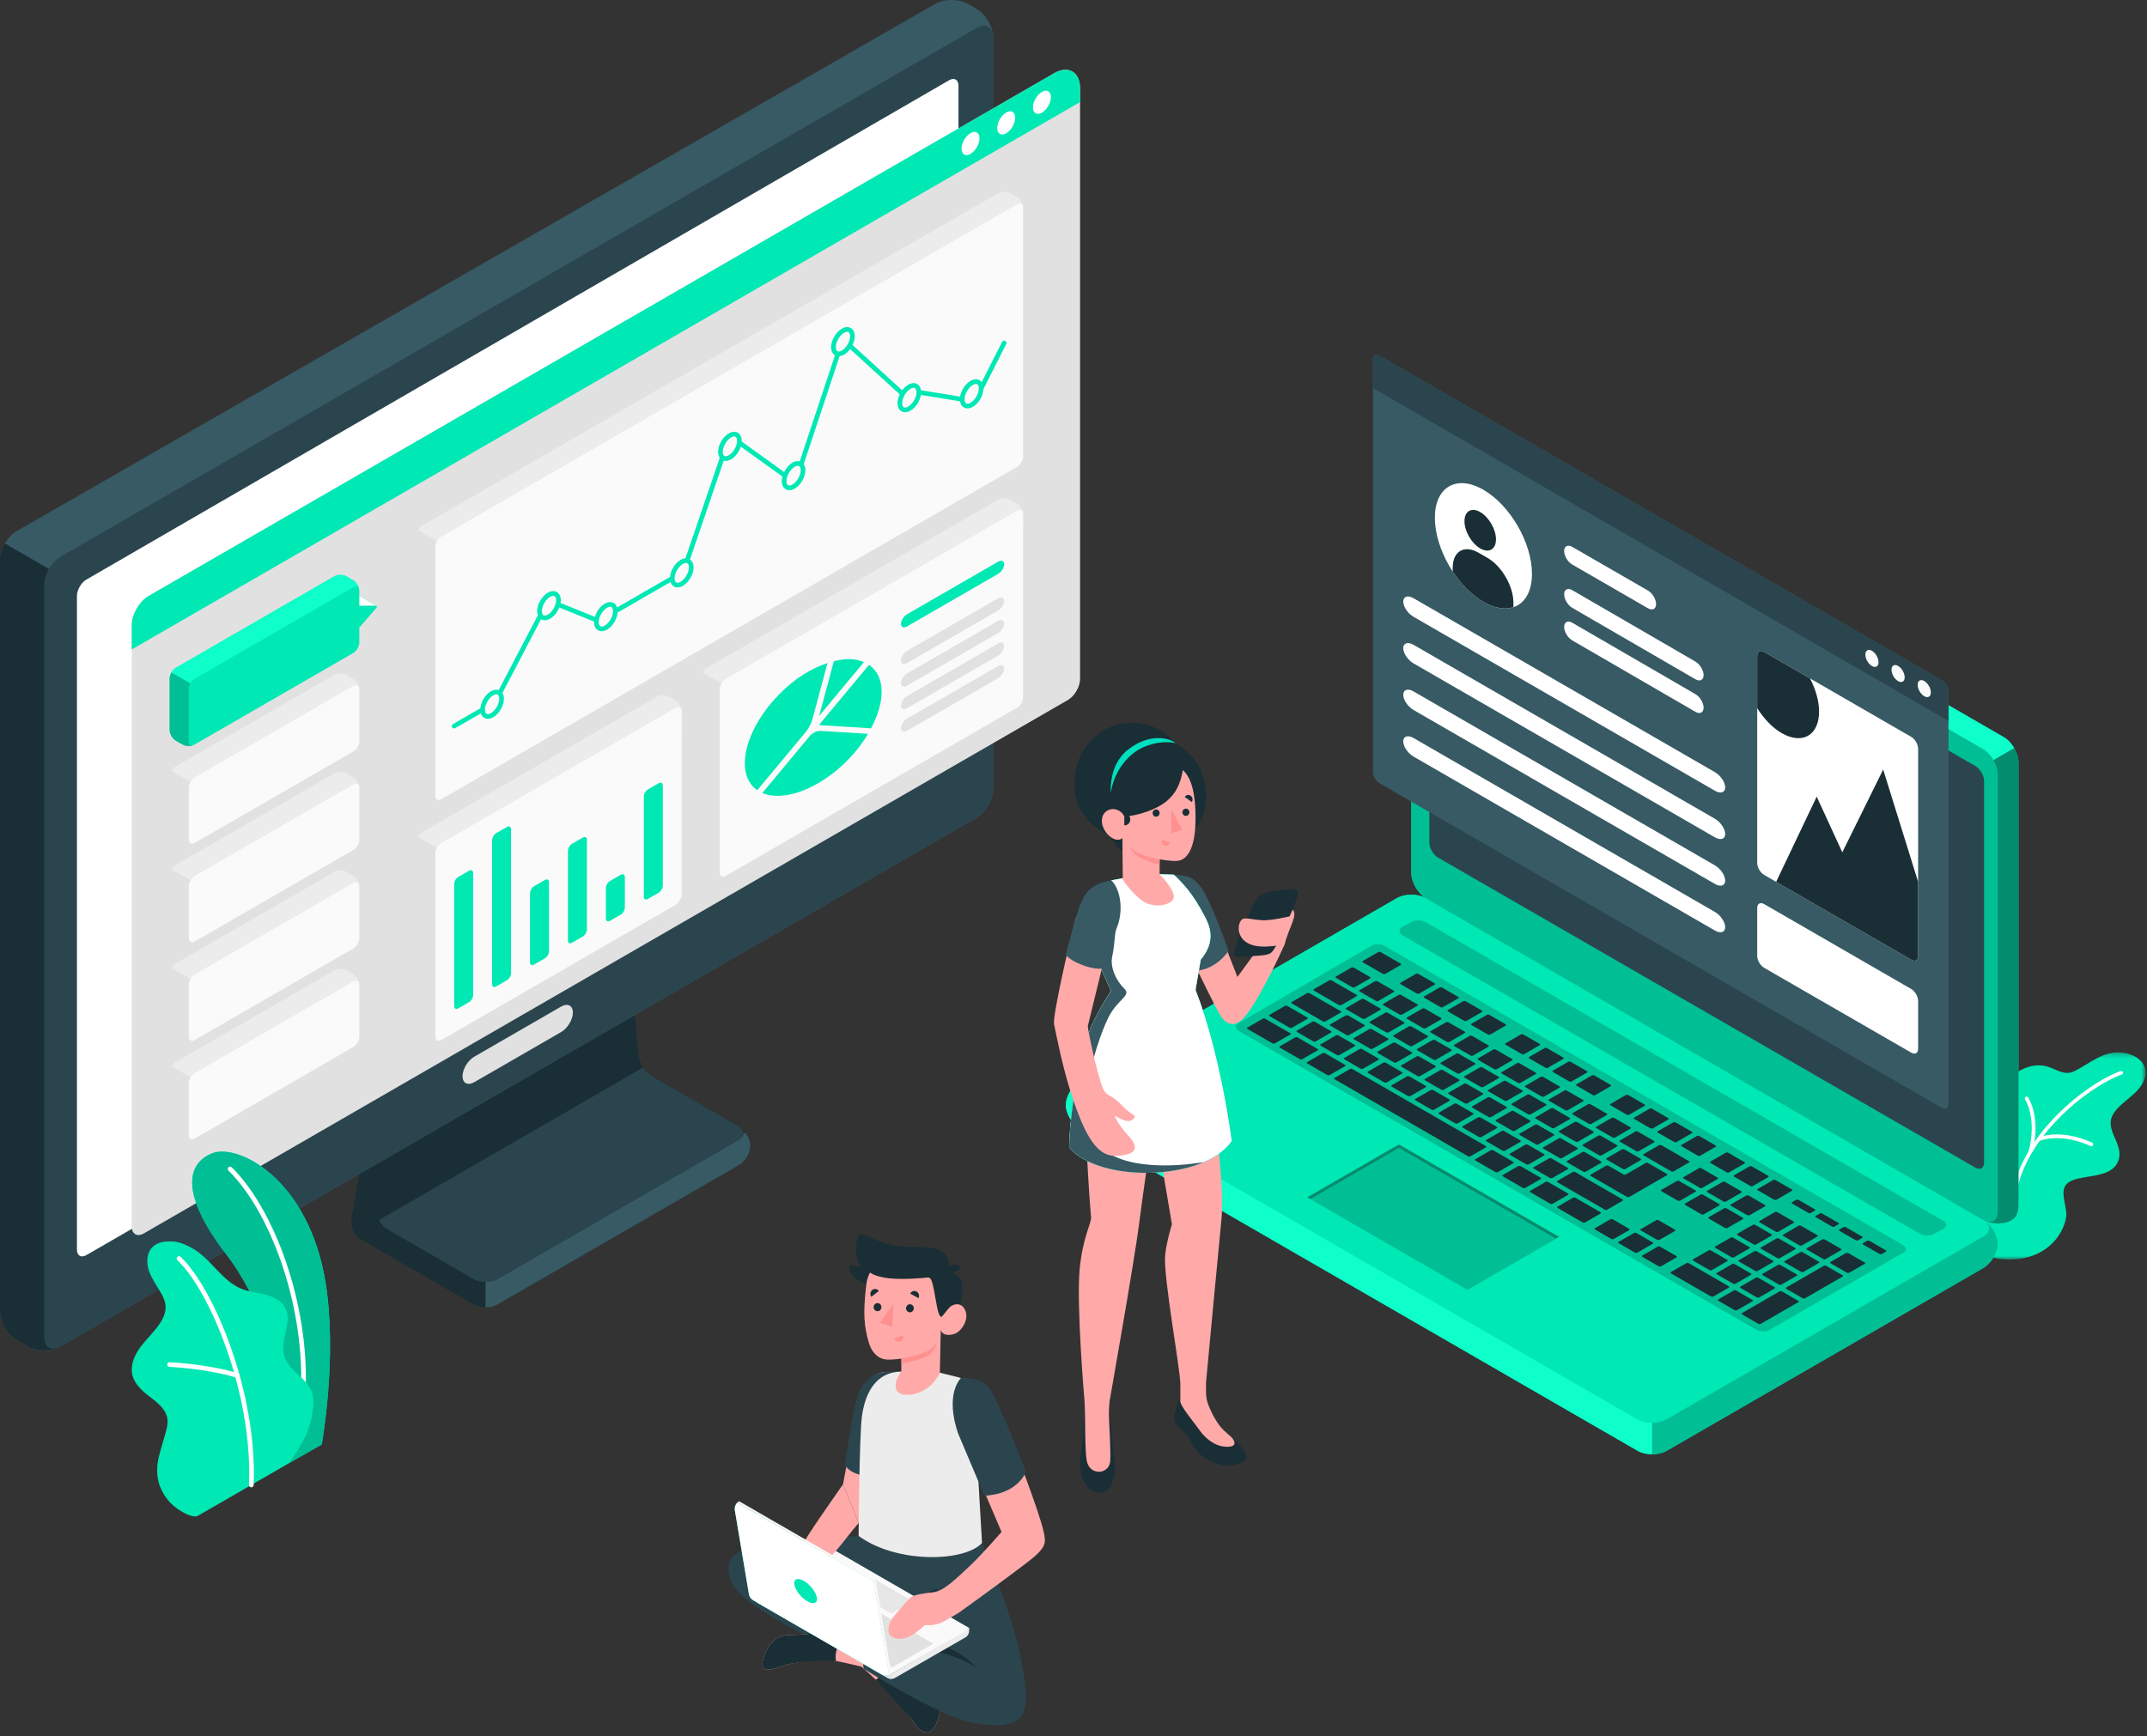 <?xml version="1.0" encoding="UTF-8"?>
<svg width="445px" height="360px" viewBox="0 0 445 360" version="1.1" xmlns="http://www.w3.org/2000/svg" xmlns:xlink="http://www.w3.org/1999/xlink">
    <rect x="0" y="0" width="445" height="360" fill="#333333" stroke="none"/>
    <!-- Generator: Sketch 57.1 (83088) - https://sketch.com -->
    <title>privacy-icon-4</title>
    <desc>Created with Sketch.</desc>
    <defs>
        <polygon id="path-1" points="0.213 0.28 34.382 0.28 34.382 43.237 0.213 43.237"></polygon>
    </defs>
    <g id="Page-1" stroke="none" stroke-width="1" fill="none" fill-rule="evenodd">
        <g id="Home-2-Copy-7" transform="translate(-835, -3326)">
            <g id="privacy-icon-4" transform="translate(835, 3326)">
                <g id="Group-3" transform="translate(410.323, 217.901)">
                    <mask id="mask-2" fill="white">
                        <use xlink:href="#path-1"></use>
                    </mask>
                    <g id="Clip-2"></g>
                    <path d="M8.286,43.091 C10.134,42.828 11.917,42.2 13.469,41.165 C15.745,39.645 17.456,37.184 17.916,34.469 C18.263,32.418 16.379,29.083 18.123,27.471 C20.436,25.334 27.414,26.871 28.788,22.599 C29.901,19.136 25.62,16.282 27.741,12.967 C29.433,10.322 32.982,8.976 34.092,5.971 C35.305,2.684 32.505,0.66 29.527,0.328 C25.549,-0.116 22.851,2.641 19.51,4.22 C17.597,5.125 16.032,3.882 14.236,3.284 C11.19,2.268 7.699,3.784 5.728,6.318 C4.361,8.077 3.626,10.235 3.307,12.42 C2.987,14.615 3.464,16.587 3.792,18.762 C4.112,20.871 4.336,23.111 3.809,25.206 C3.219,27.55 1.59,29.348 0.778,31.581 C-0.282,34.498 0.342,37.488 1.086,40.424 C1.292,41.242 1.576,42.122 2.281,42.587 C2.654,42.832 3.102,42.931 3.543,43.008 C5.102,43.278 6.717,43.314 8.286,43.091" id="Fill-1" fill="#00E8B4" mask="url(#mask-2)"></path>
                </g>
                <path d="M417.425,248.973 C417.609,248.961 417.763,248.818 417.781,248.628 C418.989,236.279 432.536,225.399 439.779,222.78 C439.979,222.707 440.082,222.487 440.01,222.288 C439.938,222.089 439.718,221.986 439.519,222.058 C432.111,224.737 418.257,235.882 417.018,248.553 C416.997,248.764 417.151,248.952 417.362,248.973 C417.384,248.974 417.405,248.974 417.425,248.973" id="Fill-4" fill="#FFFFFF"></path>
                <path d="M433.495,237.645 C433.626,237.636 433.749,237.561 433.813,237.436 C433.908,237.247 433.834,237.016 433.644,236.919 C433.405,236.798 427.731,233.965 422.446,235.813 C422.246,235.883 422.141,236.102 422.21,236.302 C422.281,236.502 422.498,236.611 422.7,236.537 C427.671,234.798 433.242,237.576 433.296,237.604 C433.361,237.636 433.429,237.649 433.495,237.645" id="Fill-6" fill="#FFFFFF"></path>
                <path d="M420.491,238.747 C420.522,238.875 420.618,238.984 420.751,239.024 C420.955,239.086 421.169,238.973 421.231,238.77 C421.31,238.513 423.126,232.437 420.395,227.548 C420.293,227.363 420.059,227.296 419.874,227.4 C419.688,227.503 419.619,227.736 419.726,227.922 C422.294,232.521 420.514,238.485 420.497,238.545 C420.477,238.613 420.476,238.683 420.491,238.747" id="Fill-8" fill="#FFFFFF"></path>
                <path d="M414.057,257.904 C414.057,259.706 412.708,261.946 411.043,262.906 L345.45,300.786 C343.786,301.746 341.088,301.746 339.424,300.786 L223.921,234.098 C222.257,233.138 220.908,230.898 220.908,229.096 C220.908,227.293 222.256,225.054 223.92,224.093 L289.514,186.215 C291.178,185.255 293.876,185.255 295.54,186.215 L411.044,252.901 C412.708,253.862 414.057,256.102 414.057,257.904" id="Fill-10" fill="#00DFBF"></path>
                <path d="M220.905,229.097 C220.905,230.9 222.256,233.137 223.919,234.098 L339.426,300.788 C340.257,301.263 341.348,301.506 342.434,301.506 L342.434,294.981 C341.348,294.981 340.257,294.738 339.426,294.258 L223.919,227.573 C222.461,226.733 222.279,225.434 223.373,224.478 C221.974,225.565 220.905,227.497 220.905,229.097" id="Fill-12" fill="#0EFFC9"></path>
                <path d="M411.044,256.38 L345.45,294.258 C343.786,295.218 341.088,295.218 339.425,294.258 L223.92,227.571 C222.256,226.611 222.256,225.053 223.92,224.093 L289.514,186.215 C291.178,185.254 293.876,185.254 295.54,186.215 L411.044,252.901 C412.708,253.861 412.708,255.419 411.044,256.38" id="Fill-14" fill="#00E8B4"></path>
                <path d="M342.435,294.984 L342.435,301.504 C343.528,301.504 344.62,301.267 345.448,300.787 L411.045,262.908 C412.708,261.947 414.058,259.706 414.058,257.904 C414.058,256.214 412.869,254.14 411.351,253.097 C412.701,254.063 412.597,255.483 411.045,256.38 L345.448,294.26 C344.62,294.74 343.528,294.984 342.435,294.984" id="Fill-16" fill="#00BF94"></path>
                <path d="M416.883,253.008 C418.444,252.108 418.36,250.586 418.36,248.664 L418.36,158.062 C418.36,156.141 417.011,153.804 415.347,152.844 L299.843,86.158 C298.179,85.197 295.565,85.149 294.004,86.051 C292.443,86.952 292.526,88.473 292.526,90.395 L292.526,180.997 C292.526,182.918 293.876,185.254 295.54,186.215 L411.045,252.901 C412.708,253.861 415.322,253.909 416.883,253.008" id="Fill-18" fill="#00DFBF"></path>
                <path d="M292.525,90.392 C292.525,88.475 293.876,87.697 295.54,88.653 L411.046,155.342 C411.878,155.823 412.634,156.649 413.174,157.595 L417.473,155.093 L417.479,155.093 C416.933,154.149 416.176,153.322 415.345,152.841 L299.844,86.158 C298.181,85.196 295.567,85.148 294.006,86.05 C292.445,86.952 292.525,88.475 292.525,90.392" id="Fill-20" fill="#0EFFC9"></path>
                <path d="M414.057,160.559 L414.057,251.161 C414.057,253.082 412.708,253.861 411.045,252.9 L295.54,186.215 C293.876,185.254 292.527,182.918 292.527,180.997 L292.527,90.395 C292.527,88.473 293.876,87.695 295.54,88.655 L411.045,155.341 C412.708,156.302 414.057,158.638 414.057,160.559" id="Fill-22" fill="#00BF94"></path>
                <path d="M411.4,253.083 C413.063,253.862 415.429,253.848 416.882,253.006 C418.441,252.108 418.357,250.586 418.357,248.666 L418.357,158.06 C418.357,157.099 418.023,156.036 417.474,155.096 L413.174,157.586 L413.174,157.593 C413.717,158.539 414.057,159.596 414.057,160.557 L414.057,251.163 C414.057,252.943 412.895,253.744 411.4,253.083" id="Fill-24" fill="#038C6D"></path>
                <path d="M409.424,158.816 L298.063,94.54 C297.065,93.963 296.256,94.43 296.256,95.583 L296.256,174.673 C296.256,175.826 297.065,177.227 298.063,177.804 L409.424,242.081 C410.422,242.656 411.231,242.189 411.231,241.036 L411.231,161.947 C411.231,160.794 410.422,159.393 409.424,158.816" id="Fill-26" fill="#2B454E"></path>
                <path d="M402.707,253.079 L295.494,191.18 C294.662,190.7 293.312,190.7 292.481,191.18 L290.696,192.161 C289.864,192.641 289.864,193.42 290.696,193.9 L397.925,255.789 C398.757,256.269 400.106,256.269 400.938,255.789 L402.707,254.818 C403.538,254.338 403.538,253.56 402.707,253.079" id="Fill-28" fill="#00BF94"></path>
                <path d="M287.1,196.173 L394.313,258.072 C395.145,258.552 395.262,259.263 394.573,259.661 L366.666,275.772 C365.978,276.169 364.745,276.103 363.914,275.622 L256.847,213.796 C256.014,213.315 255.894,212.603 256.578,212.204 L284.356,196.025 C285.04,195.626 286.268,195.692 287.1,196.173" id="Fill-30" fill="#00BF94"></path>
                <path d="M333.794,228.875 C333.667,228.948 333.68,229.074 333.822,229.157 L337.179,231.094 C337.323,231.177 337.54,231.185 337.667,231.111 L340.878,229.257 C341.006,229.184 340.992,229.058 340.85,228.976 L337.493,227.037 C337.351,226.956 337.132,226.948 337.005,227.021 L333.794,228.875 Z M376.339,252.078 C376.212,252.151 376.225,252.277 376.368,252.359 L379.724,254.298 C379.866,254.38 380.085,254.387 380.212,254.314 L381.066,253.82 C381.193,253.747 381.181,253.621 381.037,253.539 L377.681,251.6 C377.538,251.518 377.32,251.511 377.193,251.584 L376.339,252.078 Z M360.764,267.033 L364.12,268.971 C364.263,269.054 364.481,269.06 364.608,268.988 L367.82,267.134 C367.947,267.06 367.933,266.934 367.791,266.852 L364.435,264.914 C364.292,264.831 364.074,264.824 363.947,264.897 L360.735,266.751 C360.608,266.824 360.621,266.951 360.764,267.033 L360.764,267.033 Z M379.405,261.638 C379.278,261.711 379.291,261.837 379.434,261.919 L382.79,263.857 C382.933,263.939 383.151,263.947 383.278,263.874 L386.49,262.02 C386.616,261.947 386.603,261.821 386.461,261.738 L383.103,259.8 C382.961,259.718 382.743,259.71 382.616,259.784 L379.405,261.638 Z M386.151,257.743 C386.024,257.816 386.037,257.942 386.179,258.024 L389.536,259.963 C389.679,260.045 389.897,260.052 390.024,259.979 L390.879,259.486 C391.005,259.412 390.993,259.286 390.85,259.204 L387.493,257.266 C387.351,257.183 387.132,257.177 387.005,257.249 L386.151,257.743 Z M371.433,249.245 C371.306,249.318 371.318,249.444 371.462,249.527 L374.819,251.465 C374.961,251.547 375.179,251.555 375.305,251.481 L376.161,250.988 C376.288,250.914 376.274,250.788 376.132,250.706 L372.775,248.769 C372.633,248.686 372.414,248.678 372.287,248.751 L371.433,249.245 Z M343.606,234.54 C343.479,234.614 343.492,234.739 343.635,234.822 L346.992,236.759 C347.134,236.842 347.352,236.849 347.479,236.777 L350.691,234.922 C350.818,234.849 350.804,234.723 350.662,234.641 L347.305,232.703 C347.163,232.62 346.945,232.613 346.818,232.686 L343.606,234.54 Z M338.7,231.708 C338.573,231.78 338.586,231.907 338.73,231.989 L342.086,233.928 C342.228,234.01 342.447,234.017 342.573,233.944 L345.784,232.09 C345.911,232.016 345.899,231.89 345.755,231.808 L342.399,229.87 C342.256,229.788 342.038,229.781 341.912,229.853 L338.7,231.708 Z M359.409,243.664 C359.282,243.737 359.295,243.863 359.437,243.946 L362.794,245.884 C362.938,245.966 363.155,245.973 363.282,245.9 L366.494,244.046 C366.62,243.973 366.607,243.847 366.465,243.765 L363.108,241.826 C362.966,241.744 362.747,241.737 362.62,241.81 L359.409,243.664 Z M348.512,237.373 C348.386,237.445 348.398,237.572 348.542,237.654 L351.898,239.593 C352.04,239.675 352.259,239.682 352.385,239.609 L355.597,237.755 C355.723,237.681 355.711,237.556 355.568,237.473 L352.211,235.535 C352.069,235.453 351.85,235.446 351.723,235.518 L348.512,237.373 Z M364.316,246.497 C364.188,246.57 364.202,246.696 364.344,246.778 L367.701,248.716 C367.844,248.798 368.062,248.806 368.189,248.733 L371.4,246.879 C371.526,246.805 371.514,246.679 371.372,246.597 L368.014,244.659 C367.871,244.577 367.653,244.569 367.527,244.642 L364.316,246.497 Z M354.503,240.831 C354.377,240.905 354.389,241.031 354.532,241.113 L357.888,243.051 C358.031,243.133 358.25,243.141 358.376,243.068 L361.588,241.214 C361.715,241.14 361.701,241.014 361.559,240.932 L358.202,238.995 C358.059,238.911 357.841,238.904 357.714,238.977 L354.503,240.831 Z M381.244,254.91 C381.118,254.984 381.131,255.109 381.273,255.192 L384.631,257.13 C384.773,257.212 384.991,257.22 385.117,257.147 L385.973,256.653 C386.1,256.579 386.086,256.454 385.944,256.371 L382.587,254.433 C382.444,254.351 382.226,254.343 382.1,254.417 L381.244,254.91 Z M312.993,239.453 L316.351,241.391 C316.493,241.473 316.712,241.481 316.838,241.408 L320.049,239.554 C320.176,239.48 320.163,239.355 320.021,239.272 L316.664,237.334 C316.522,237.252 316.303,237.244 316.176,237.318 L312.964,239.172 C312.839,239.244 312.85,239.37 312.993,239.453 L312.993,239.453 Z M303.182,233.788 L306.538,235.726 C306.681,235.809 306.899,235.816 307.025,235.743 L310.237,233.889 C310.364,233.815 310.352,233.689 310.208,233.607 L306.852,231.669 C306.709,231.587 306.49,231.579 306.364,231.652 L303.153,233.507 C303.027,233.579 303.039,233.706 303.182,233.788 L303.182,233.788 Z M308.088,236.62 L311.444,238.558 C311.587,238.64 311.805,238.648 311.932,238.575 L315.144,236.72 C315.27,236.648 315.257,236.522 315.115,236.439 L311.758,234.501 C311.615,234.419 311.397,234.411 311.271,234.485 L308.059,236.338 C307.932,236.412 307.946,236.538 308.088,236.62 L308.088,236.62 Z M288.463,225.29 L291.82,227.228 C291.963,227.311 292.181,227.318 292.308,227.244 L295.519,225.391 C295.646,225.318 295.633,225.192 295.49,225.109 L292.134,223.171 C291.991,223.089 291.773,223.081 291.646,223.155 L288.434,225.009 C288.308,225.082 288.32,225.207 288.463,225.29 L288.463,225.29 Z M298.275,230.956 L301.632,232.893 C301.775,232.975 301.993,232.983 302.12,232.909 L305.332,231.055 C305.458,230.983 305.445,230.857 305.302,230.775 L301.946,228.836 C301.803,228.754 301.584,228.746 301.458,228.82 L298.247,230.674 C298.12,230.748 298.132,230.872 298.275,230.956 L298.275,230.956 Z M293.37,228.123 L296.727,230.061 C296.869,230.144 297.087,230.15 297.213,230.078 L300.425,228.224 C300.552,228.15 300.539,228.024 300.396,227.942 L297.039,226.004 C296.897,225.921 296.678,225.914 296.552,225.987 L293.341,227.841 C293.214,227.914 293.226,228.041 293.37,228.123 L293.37,228.123 Z M340.078,254.825 C339.951,254.898 339.963,255.024 340.106,255.107 L343.464,257.044 C343.606,257.127 343.825,257.134 343.951,257.061 L347.162,255.207 C347.289,255.134 347.276,255.008 347.133,254.926 L343.776,252.988 C343.634,252.905 343.415,252.897 343.29,252.971 L340.078,254.825 Z M317.9,242.285 L321.257,244.223 C321.399,244.306 321.617,244.313 321.744,244.24 L324.956,242.386 C325.083,242.313 325.069,242.187 324.927,242.104 L321.57,240.167 C321.427,240.084 321.21,240.077 321.083,240.15 L317.871,242.004 C317.744,242.077 317.757,242.203 317.9,242.285 L317.9,242.285 Z M355.539,258.719 L358.896,260.658 C359.039,260.74 359.257,260.748 359.383,260.674 L362.595,258.82 C362.722,258.746 362.708,258.62 362.566,258.538 L359.21,256.6 C359.067,256.518 358.849,256.511 358.722,256.583 L355.51,258.438 C355.383,258.511 355.397,258.637 355.539,258.719 L355.539,258.719 Z M350.923,261.086 C350.795,261.16 350.809,261.286 350.951,261.368 L354.308,263.306 C354.451,263.388 354.669,263.395 354.796,263.323 L358.008,261.468 C358.134,261.395 358.121,261.269 357.979,261.187 L354.621,259.248 C354.48,259.166 354.26,259.158 354.134,259.232 L350.923,261.086 Z M322.806,245.118 L332.618,250.784 C332.761,250.866 332.979,250.873 333.106,250.8 L336.317,248.946 C336.444,248.872 336.431,248.747 336.288,248.664 L326.476,242.999 C326.334,242.917 326.115,242.909 325.988,242.983 L322.777,244.837 C322.651,244.909 322.663,245.035 322.806,245.118 L322.806,245.118 Z M354.188,252.642 L357.544,254.58 C357.688,254.661 357.906,254.669 358.033,254.597 L361.244,252.742 C361.371,252.669 361.358,252.543 361.215,252.461 L357.858,250.522 C357.716,250.44 357.497,250.432 357.37,250.506 L354.159,252.36 C354.033,252.433 354.045,252.559 354.188,252.642 L354.188,252.642 Z M355.858,264.2 L359.215,266.138 C359.357,266.221 359.576,266.229 359.703,266.155 L362.913,264.301 C363.04,264.228 363.028,264.102 362.884,264.019 L359.528,262.081 C359.385,262 359.167,261.992 359.04,262.065 L355.83,263.919 C355.702,263.992 355.714,264.118 355.858,264.2 L355.858,264.2 Z M342.574,257.856 C342.701,257.783 342.688,257.657 342.545,257.574 L339.189,255.636 C339.046,255.554 338.828,255.547 338.702,255.619 L335.49,257.474 C335.363,257.546 335.376,257.673 335.519,257.755 L338.875,259.694 C339.018,259.776 339.237,259.783 339.363,259.71 L342.574,257.856 Z M325.016,247.719 C325.143,247.645 325.13,247.519 324.987,247.437 L320.855,245.052 C320.713,244.969 320.494,244.962 320.368,245.035 L317.157,246.889 C317.03,246.962 317.043,247.088 317.185,247.17 L321.317,249.556 C321.459,249.639 321.677,249.646 321.805,249.572 L325.016,247.719 Z M273.115,217.753 C273.242,217.68 273.228,217.553 273.086,217.471 L268.954,215.086 C268.811,215.004 268.593,214.997 268.467,215.069 L265.255,216.923 C265.128,216.997 265.142,217.123 265.284,217.205 L269.415,219.59 C269.558,219.673 269.776,219.68 269.903,219.607 L273.115,217.753 Z M313.654,241.158 C313.781,241.086 313.768,240.959 313.625,240.877 L309.494,238.492 C309.351,238.41 309.133,238.402 309.006,238.475 L305.795,240.329 C305.668,240.403 305.681,240.528 305.823,240.611 L309.956,242.996 C310.098,243.078 310.316,243.086 310.443,243.013 L313.654,241.158 Z M278.794,221.032 C278.921,220.96 278.909,220.833 278.766,220.751 L274.635,218.366 C274.493,218.284 274.274,218.276 274.147,218.35 L270.935,220.203 C270.81,220.277 270.822,220.402 270.964,220.485 L275.097,222.87 C275.239,222.952 275.457,222.96 275.583,222.888 L278.794,221.032 Z M307.974,237.879 C308.101,237.806 308.087,237.679 307.945,237.597 L280.316,221.646 C280.173,221.564 279.955,221.556 279.828,221.629 L276.617,223.484 C276.49,223.556 276.502,223.682 276.645,223.765 L304.274,239.717 C304.417,239.799 304.635,239.807 304.762,239.733 L307.974,237.879 Z M331.73,251.595 C331.857,251.521 331.843,251.395 331.7,251.313 L326.536,248.331 C326.394,248.249 326.175,248.241 326.048,248.314 L322.837,250.169 C322.711,250.242 322.724,250.368 322.866,250.45 L328.03,253.431 C328.173,253.514 328.391,253.521 328.518,253.449 L331.73,251.595 Z M319.335,244.439 C319.462,244.366 319.448,244.239 319.306,244.158 L315.175,241.772 C315.033,241.69 314.814,241.682 314.687,241.756 L311.476,243.61 C311.349,243.682 311.362,243.808 311.505,243.89 L315.635,246.276 C315.779,246.358 315.997,246.366 316.123,246.292 L319.335,244.439 Z M364.926,274.469 L372.725,269.966 C372.852,269.893 372.84,269.767 372.697,269.685 L369.34,267.746 C369.197,267.664 368.979,267.657 368.853,267.73 L361.053,272.233 C360.927,272.306 360.939,272.432 361.082,272.514 L364.44,274.453 C364.581,274.535 364.801,274.542 364.926,274.469 L364.926,274.469 Z M363.232,269.782 C363.359,269.709 363.346,269.583 363.204,269.501 L359.846,267.563 C359.703,267.481 359.485,267.473 359.359,267.546 L356.147,269.4 C356.02,269.474 356.034,269.599 356.176,269.682 L359.533,271.62 C359.675,271.702 359.894,271.71 360.021,271.637 L363.232,269.782 Z M337.668,255.023 C337.795,254.95 337.782,254.824 337.64,254.742 L334.283,252.803 C334.14,252.721 333.922,252.714 333.795,252.787 L330.583,254.641 C330.457,254.715 330.47,254.84 330.612,254.923 L333.969,256.86 C334.112,256.943 334.33,256.951 334.457,256.878 L337.668,255.023 Z M283.557,222.458 L286.914,224.396 C287.056,224.478 287.275,224.485 287.402,224.413 L290.613,222.558 C290.739,222.485 290.727,222.359 290.584,222.277 L287.227,220.338 C287.084,220.256 286.866,220.248 286.74,220.322 L283.528,222.176 C283.402,222.249 283.414,222.376 283.557,222.458 L283.557,222.458 Z M347.481,260.688 C347.607,260.615 347.594,260.489 347.452,260.407 L344.096,258.468 C343.953,258.386 343.734,258.379 343.607,258.452 L340.396,260.306 C340.269,260.38 340.282,260.506 340.425,260.588 L343.781,262.525 C343.923,262.608 344.142,262.615 344.269,262.543 L347.481,260.688 Z M358.325,266.95 C358.452,266.877 358.44,266.75 358.297,266.668 L350.034,261.898 C349.892,261.816 349.673,261.808 349.546,261.881 L346.335,263.735 C346.208,263.808 346.221,263.934 346.364,264.017 L354.627,268.788 C354.769,268.87 354.988,268.877 355.114,268.804 L358.325,266.95 Z M300.088,209.415 C299.961,209.488 299.974,209.614 300.117,209.696 L303.474,211.635 C303.616,211.717 303.835,211.725 303.961,211.651 L307.173,209.797 C307.299,209.723 307.286,209.598 307.143,209.515 L303.787,207.578 C303.644,207.496 303.426,207.488 303.3,207.561 L300.088,209.415 Z M304.994,212.247 C304.867,212.321 304.881,212.447 305.023,212.529 L308.379,214.467 C308.523,214.549 308.74,214.557 308.868,214.484 L312.079,212.629 C312.206,212.557 312.192,212.43 312.05,212.348 L308.693,210.409 C308.551,210.327 308.332,210.32 308.206,210.393 L304.994,212.247 Z M267.433,214.473 C267.56,214.399 267.547,214.275 267.404,214.191 L262.24,211.21 C262.098,211.128 261.879,211.12 261.753,211.193 L258.542,213.048 C258.415,213.121 258.427,213.247 258.571,213.329 L263.734,216.311 C263.877,216.393 264.095,216.4 264.222,216.327 L267.433,214.473 Z M312.034,216.313 C311.909,216.386 311.921,216.512 312.063,216.594 L315.421,218.532 C315.563,218.614 315.782,218.622 315.908,218.549 L319.119,216.695 C319.246,216.621 319.233,216.496 319.09,216.413 L315.734,214.475 C315.591,214.393 315.373,214.385 315.245,214.458 L312.034,216.313 Z M321.847,221.978 C321.721,222.05 321.733,222.177 321.876,222.259 L325.233,224.198 C325.375,224.279 325.593,224.287 325.72,224.214 L328.932,222.36 C329.058,222.287 329.045,222.161 328.903,222.078 L325.546,220.14 C325.404,220.058 325.185,220.05 325.058,220.124 L321.847,221.978 Z M295.182,206.582 C295.055,206.656 295.068,206.781 295.21,206.864 L298.567,208.802 C298.71,208.884 298.928,208.892 299.055,208.818 L302.267,206.964 C302.393,206.892 302.38,206.765 302.238,206.683 L298.881,204.744 C298.739,204.662 298.52,204.655 298.393,204.728 L295.182,206.582 Z M316.941,219.145 C316.814,219.218 316.828,219.344 316.97,219.427 L320.327,221.364 C320.469,221.448 320.688,221.454 320.814,221.381 L324.026,219.528 C324.153,219.454 324.139,219.328 323.997,219.246 L320.641,217.308 C320.497,217.225 320.28,217.218 320.152,217.291 L316.941,219.145 Z M326.753,224.81 C326.626,224.883 326.639,225.009 326.782,225.091 L330.139,227.029 C330.281,227.112 330.5,227.119 330.627,227.046 L333.838,225.193 C333.964,225.119 333.952,224.993 333.81,224.91 L330.453,222.973 C330.309,222.89 330.092,222.883 329.965,222.956 L326.753,224.81 Z M267.777,213.082 L270.989,211.228 C271.114,211.155 271.103,211.029 270.96,210.947 L266.828,208.561 C266.685,208.479 266.466,208.472 266.341,208.545 L263.129,210.399 C263.003,210.471 263.015,210.598 263.158,210.68 L267.289,213.066 C267.431,213.148 267.65,213.155 267.777,213.082 L267.777,213.082 Z M274.688,211.775 L277.9,209.922 C278.027,209.848 278.013,209.721 277.871,209.64 L271.415,205.912 C271.273,205.83 271.054,205.822 270.929,205.896 L267.717,207.75 C267.59,207.824 267.603,207.948 267.746,208.032 L274.201,211.758 C274.344,211.841 274.562,211.848 274.688,211.775 L274.688,211.775 Z M290.276,203.75 C290.149,203.823 290.163,203.949 290.305,204.031 L293.662,205.969 C293.804,206.052 294.022,206.059 294.149,205.986 L297.361,204.132 C297.487,204.059 297.474,203.933 297.332,203.85 L293.975,201.913 C293.832,201.83 293.613,201.823 293.488,201.896 L290.276,203.75 Z M287.108,201.92 L290.319,200.067 C290.446,199.994 290.433,199.868 290.291,199.786 L286.159,197.4 C286.017,197.318 285.798,197.31 285.672,197.384 L282.46,199.238 C282.333,199.31 282.347,199.437 282.489,199.519 L286.621,201.905 C286.763,201.987 286.982,201.994 287.108,201.92 L287.108,201.92 Z M277.985,208.381 L281.196,206.527 C281.323,206.454 281.311,206.328 281.168,206.245 L276.003,203.264 C275.861,203.181 275.643,203.174 275.516,203.247 L272.305,205.101 C272.178,205.174 272.191,205.301 272.334,205.383 L277.498,208.365 C277.641,208.447 277.859,208.454 277.985,208.381 L277.985,208.381 Z M280.766,204.689 L283.977,202.834 C284.103,202.761 284.091,202.636 283.949,202.553 L280.592,200.615 C280.448,200.533 280.231,200.525 280.104,200.598 L276.892,202.453 C276.765,202.525 276.779,202.651 276.921,202.734 L280.278,204.672 C280.42,204.754 280.639,204.762 280.766,204.689 L280.766,204.689 Z M278.651,219.625 L282.007,221.563 C282.151,221.646 282.368,221.653 282.495,221.58 L285.707,219.726 C285.833,219.652 285.82,219.527 285.678,219.444 L282.322,217.506 C282.179,217.424 281.96,217.416 281.833,217.489 L278.622,219.344 C278.495,219.417 278.508,219.542 278.651,219.625 L278.651,219.625 Z M310.605,223.241 L307.248,221.302 C307.105,221.22 306.887,221.213 306.76,221.286 L303.548,223.14 C303.422,223.213 303.435,223.339 303.577,223.422 L306.934,225.359 C307.078,225.442 307.295,225.449 307.422,225.377 L310.633,223.522 C310.76,223.449 310.747,223.323 310.605,223.241 L310.605,223.241 Z M305.699,220.408 L302.342,218.47 C302.199,218.388 301.981,218.38 301.855,218.453 L298.643,220.308 C298.516,220.381 298.529,220.507 298.672,220.589 L302.028,222.527 C302.171,222.609 302.389,222.617 302.516,222.544 L305.728,220.69 C305.853,220.616 305.841,220.49 305.699,220.408 L305.699,220.408 Z M325.323,231.738 L321.966,229.8 C321.823,229.718 321.605,229.71 321.479,229.784 L318.268,231.638 C318.14,231.71 318.153,231.837 318.296,231.919 L321.653,233.857 C321.796,233.939 322.014,233.947 322.141,233.874 L325.352,232.02 C325.478,231.947 325.466,231.821 325.323,231.738 L325.323,231.738 Z M315.511,226.073 L312.154,224.135 C312.011,224.053 311.793,224.045 311.667,224.118 L308.455,225.973 C308.328,226.046 308.342,226.172 308.484,226.254 L311.84,228.192 C311.983,228.274 312.202,228.282 312.329,228.209 L315.54,226.355 C315.666,226.281 315.653,226.156 315.511,226.073 L315.511,226.073 Z M320.417,228.906 L317.06,226.968 C316.918,226.885 316.699,226.878 316.572,226.951 L313.361,228.805 C313.234,228.878 313.247,229.005 313.39,229.087 L316.746,231.024 C316.889,231.108 317.107,231.114 317.235,231.042 L320.446,229.188 C320.572,229.114 320.559,228.988 320.417,228.906 L320.417,228.906 Z M300.792,217.576 L297.436,215.637 C297.293,215.555 297.075,215.548 296.948,215.621 L293.736,217.475 C293.61,217.548 293.623,217.674 293.765,217.757 L297.123,219.695 C297.265,219.777 297.483,219.784 297.609,219.711 L300.821,217.857 C300.948,217.784 300.934,217.658 300.792,217.576 L300.792,217.576 Z M295.886,214.743 L292.53,212.805 C292.387,212.722 292.169,212.716 292.042,212.788 L288.831,214.642 C288.704,214.716 288.717,214.842 288.859,214.924 L292.216,216.861 C292.358,216.945 292.577,216.951 292.704,216.879 L295.915,215.025 C296.042,214.951 296.029,214.825 295.886,214.743 L295.886,214.743 Z M295.375,223.983 L298.732,225.921 C298.875,226.004 299.093,226.011 299.22,225.938 L302.431,224.084 C302.557,224.011 302.544,223.884 302.402,223.802 L299.045,221.864 C298.902,221.781 298.683,221.775 298.558,221.847 L295.347,223.701 C295.219,223.775 295.232,223.901 295.375,223.983 L295.375,223.983 Z M290.468,221.15 L293.825,223.089 C293.969,223.171 294.186,223.179 294.313,223.105 L297.524,221.251 C297.651,221.178 297.638,221.053 297.496,220.969 L294.139,219.032 C293.996,218.95 293.778,218.942 293.651,219.016 L290.44,220.87 C290.313,220.942 290.326,221.068 290.468,221.15 L290.468,221.15 Z M285.563,218.318 L288.919,220.256 C289.062,220.338 289.28,220.346 289.407,220.273 L292.619,218.418 C292.745,218.346 292.732,218.219 292.59,218.137 L289.233,216.198 C289.09,216.116 288.872,216.109 288.745,216.182 L285.534,218.036 C285.407,218.11 285.42,218.236 285.563,218.318 L285.563,218.318 Z M290.98,211.91 L287.623,209.972 C287.481,209.89 287.262,209.883 287.136,209.956 L283.924,211.81 C283.798,211.883 283.811,212.009 283.953,212.091 L287.31,214.03 C287.453,214.112 287.671,214.119 287.797,214.046 L291.009,212.192 C291.136,212.118 291.123,211.993 290.98,211.91 L290.98,211.91 Z M280.628,215.205 C280.501,215.277 280.514,215.403 280.656,215.485 L284.013,217.424 C284.157,217.506 284.374,217.514 284.5,217.44 L287.712,215.586 C287.839,215.512 287.826,215.387 287.684,215.305 L284.326,213.367 C284.184,213.285 283.966,213.277 283.839,213.35 L280.628,215.205 Z M335.135,237.404 L331.778,235.465 C331.636,235.383 331.417,235.375 331.291,235.449 L328.08,237.303 C327.953,237.376 327.965,237.502 328.108,237.585 L331.465,239.522 C331.608,239.604 331.826,239.612 331.953,239.539 L335.164,237.685 C335.291,237.612 335.278,237.486 335.135,237.404 L335.135,237.404 Z M360.417,261.27 C360.29,261.344 360.303,261.469 360.446,261.552 L363.802,263.49 C363.945,263.572 364.163,263.58 364.29,263.507 L367.502,261.652 C367.628,261.579 367.615,261.453 367.473,261.371 L364.115,259.432 C363.973,259.35 363.754,259.342 363.629,259.416 L360.417,261.27 Z M330.229,234.571 L326.872,232.633 C326.73,232.55 326.511,232.544 326.385,232.616 L323.173,234.47 C323.047,234.543 323.06,234.67 323.202,234.752 L326.558,236.689 C326.702,236.773 326.919,236.779 327.046,236.706 L330.258,234.853 C330.386,234.779 330.372,234.653 330.229,234.571 L330.229,234.571 Z M367.154,255.889 L363.797,253.952 C363.655,253.869 363.436,253.861 363.31,253.935 L360.098,255.789 C359.972,255.862 359.984,255.988 360.127,256.07 L363.483,258.008 C363.627,258.09 363.845,258.098 363.972,258.025 L367.183,256.171 C367.309,256.098 367.296,255.972 367.154,255.889 L367.154,255.889 Z M378.028,262.432 L370.229,266.935 C370.102,267.009 370.115,267.135 370.258,267.217 L373.614,269.155 C373.757,269.238 373.976,269.244 374.102,269.172 L381.902,264.669 C382.027,264.595 382.015,264.469 381.873,264.387 L378.515,262.449 C378.373,262.367 378.154,262.36 378.028,262.432 L378.028,262.432 Z M376.995,261.836 C377.122,261.763 377.109,261.637 376.966,261.555 L373.61,259.616 C373.467,259.534 373.249,259.526 373.122,259.6 L369.91,261.454 C369.783,261.528 369.797,261.653 369.939,261.736 L373.296,263.673 C373.439,263.755 373.656,263.763 373.784,263.69 L376.995,261.836 Z M365.033,258.903 L368.391,260.841 C368.532,260.924 368.751,260.931 368.878,260.858 L372.089,259.004 C372.215,258.931 372.203,258.804 372.061,258.722 L368.703,256.784 C368.56,256.701 368.343,256.695 368.216,256.767 L365.004,258.621 C364.878,258.694 364.891,258.821 365.033,258.903 L365.033,258.903 Z M365.352,264.384 L368.708,266.323 C368.851,266.405 369.069,266.413 369.196,266.339 L372.407,264.485 C372.534,264.411 372.521,264.286 372.379,264.203 L369.022,262.265 C368.88,262.183 368.661,262.176 368.534,262.248 L365.323,264.103 C365.196,264.176 365.209,264.302 365.352,264.384 L365.352,264.384 Z M305.187,229.648 L308.544,231.587 C308.687,231.669 308.905,231.677 309.032,231.603 L312.243,229.749 C312.369,229.675 312.357,229.549 312.214,229.467 L308.857,227.529 C308.714,227.447 308.496,227.44 308.371,227.512 L305.159,229.367 C305.031,229.44 305.044,229.566 305.187,229.648 L305.187,229.648 Z M381.583,259.188 C381.71,259.114 381.697,258.988 381.554,258.906 L378.197,256.968 C378.055,256.885 377.837,256.878 377.709,256.951 L374.498,258.805 C374.372,258.878 374.384,259.005 374.526,259.087 L377.884,261.025 C378.027,261.108 378.244,261.114 378.371,261.042 L381.583,259.188 Z M333.014,240.417 L336.371,242.355 C336.514,242.438 336.732,242.445 336.859,242.371 L340.07,240.518 C340.197,240.444 340.184,240.318 340.042,240.236 L336.685,238.298 C336.542,238.216 336.324,238.209 336.197,238.281 L332.986,240.136 C332.859,240.208 332.872,240.335 333.014,240.417 L333.014,240.417 Z M376.648,256.073 L373.292,254.136 C373.149,254.053 372.931,254.046 372.804,254.118 L369.592,255.973 C369.465,256.046 369.479,256.172 369.621,256.254 L372.978,258.192 C373.12,258.274 373.339,258.282 373.466,258.209 L376.678,256.355 C376.803,256.281 376.791,256.156 376.648,256.073 L376.648,256.073 Z M365.803,249.812 L362.446,247.874 C362.304,247.791 362.085,247.785 361.958,247.857 L358.747,249.711 C358.621,249.784 358.633,249.911 358.775,249.993 L362.133,251.93 C362.276,252.014 362.493,252.02 362.62,251.948 L365.832,250.094 C365.959,250.02 365.945,249.894 365.803,249.812 L365.803,249.812 Z M371.742,253.241 L368.385,251.302 C368.243,251.22 368.024,251.213 367.897,251.286 L364.686,253.14 C364.56,253.214 364.572,253.339 364.715,253.422 L368.072,255.36 C368.214,255.442 368.433,255.449 368.559,255.377 L371.771,253.522 C371.898,253.449 371.884,253.323 371.742,253.241 L371.742,253.241 Z M300.281,226.816 L303.637,228.754 C303.78,228.836 303.998,228.844 304.125,228.77 L307.337,226.916 C307.464,226.843 307.45,226.717 307.308,226.635 L303.952,224.697 C303.809,224.614 303.591,224.607 303.463,224.681 L300.252,226.534 C300.124,226.608 300.138,226.733 300.281,226.816 L300.281,226.816 Z M303.573,213.884 L300.216,211.945 C300.073,211.863 299.854,211.855 299.728,211.929 L296.517,213.783 C296.39,213.856 296.403,213.981 296.546,214.064 L299.903,216.002 C300.045,216.084 300.264,216.092 300.391,216.018 L303.602,214.164 C303.728,214.092 303.715,213.966 303.573,213.884 L303.573,213.884 Z M308.479,216.716 L305.122,214.778 C304.98,214.696 304.761,214.688 304.635,214.761 L301.423,216.616 C301.296,216.688 301.31,216.815 301.452,216.897 L304.808,218.835 C304.951,218.917 305.169,218.925 305.296,218.852 L308.508,216.998 C308.635,216.924 308.621,216.798 308.479,216.716 L308.479,216.716 Z M313.385,219.548 L310.028,217.61 C309.885,217.528 309.667,217.52 309.541,217.594 L306.33,219.448 C306.203,219.521 306.214,219.647 306.358,219.73 L309.715,221.667 C309.857,221.749 310.076,221.757 310.203,221.684 L313.413,219.829 C313.54,219.757 313.528,219.63 313.385,219.548 L313.385,219.548 Z M323.197,225.213 L319.84,223.276 C319.698,223.192 319.479,223.186 319.353,223.259 L316.142,225.112 C316.015,225.186 316.027,225.312 316.171,225.394 L319.527,227.332 C319.67,227.415 319.888,227.422 320.014,227.349 L323.226,225.495 C323.353,225.422 323.34,225.295 323.197,225.213 L323.197,225.213 Z M298.666,211.051 L295.31,209.113 C295.168,209.03 294.949,209.023 294.822,209.096 L291.611,210.95 C291.484,211.023 291.496,211.15 291.639,211.232 L294.996,213.169 C295.14,213.252 295.357,213.259 295.484,213.186 L298.695,211.333 C298.822,211.259 298.809,211.133 298.666,211.051 L298.666,211.051 Z M318.291,222.381 L314.935,220.443 C314.792,220.361 314.574,220.353 314.447,220.427 L311.235,222.281 C311.108,222.353 311.121,222.479 311.264,222.561 L314.621,224.5 C314.763,224.582 314.981,224.59 315.108,224.516 L318.32,222.662 C318.447,222.589 318.433,222.464 318.291,222.381 L318.291,222.381 Z M293.761,208.218 L290.404,206.28 C290.261,206.198 290.043,206.19 289.917,206.264 L286.705,208.118 C286.578,208.19 286.591,208.316 286.734,208.399 L290.09,210.337 C290.233,210.419 290.451,210.427 290.578,210.353 L293.79,208.5 C293.916,208.427 293.903,208.301 293.761,208.218 L293.761,208.218 Z M268.81,213.678 C268.683,213.752 268.696,213.878 268.838,213.96 L272.195,215.898 C272.338,215.981 272.556,215.988 272.683,215.915 L275.894,214.061 C276.021,213.987 276.008,213.861 275.866,213.779 L272.508,211.841 C272.366,211.758 272.148,211.752 272.021,211.824 L268.81,213.678 Z M273.745,216.793 L277.101,218.731 C277.244,218.813 277.463,218.82 277.589,218.748 L280.801,216.893 C280.927,216.82 280.914,216.694 280.772,216.612 L277.414,214.673 C277.272,214.591 277.053,214.583 276.927,214.657 L273.716,216.511 C273.59,216.585 273.602,216.71 273.745,216.793 L273.745,216.793 Z M279.018,208.977 C278.891,209.051 278.904,209.177 279.047,209.259 L282.404,211.197 C282.546,211.279 282.765,211.286 282.891,211.214 L286.103,209.359 C286.23,209.286 286.216,209.16 286.074,209.078 L282.718,207.14 C282.574,207.057 282.357,207.05 282.23,207.123 L279.018,208.977 Z M288.854,205.386 L285.498,203.448 C285.355,203.365 285.137,203.358 285.01,203.431 L281.798,205.285 C281.672,205.358 281.684,205.485 281.827,205.567 L285.184,207.504 C285.327,207.587 285.545,207.594 285.671,207.522 L288.883,205.668 C289.01,205.594 288.997,205.468 288.854,205.386 L288.854,205.386 Z M275.721,212.371 C275.594,212.445 275.608,212.57 275.75,212.653 L279.107,214.591 C279.249,214.673 279.468,214.681 279.595,214.608 L282.806,212.753 C282.933,212.681 282.92,212.554 282.778,212.472 L279.421,210.534 C279.278,210.451 279.06,210.444 278.933,210.517 L275.721,212.371 Z M328.103,228.047 L324.747,226.108 C324.603,226.026 324.386,226.018 324.259,226.092 L321.047,227.946 C320.92,228.018 320.934,228.144 321.076,228.228 L324.433,230.165 C324.575,230.247 324.794,230.255 324.921,230.181 L328.132,228.327 C328.259,228.255 328.246,228.129 328.103,228.047 L328.103,228.047 Z M333.009,230.878 L329.652,228.94 C329.51,228.858 329.291,228.851 329.165,228.924 L325.953,230.778 C325.827,230.851 325.84,230.977 325.983,231.059 L329.339,232.998 C329.482,233.08 329.701,233.088 329.826,233.014 L333.038,231.16 C333.165,231.087 333.152,230.96 333.009,230.878 L333.009,230.878 Z M329.718,243.811 L337.205,248.134 C337.349,248.217 337.566,248.224 337.693,248.15 L345.492,243.648 C345.62,243.575 345.606,243.449 345.464,243.367 L341.591,241.13 C341.448,241.048 341.23,241.04 341.103,241.113 L336.974,243.498 C336.847,243.571 336.629,243.563 336.486,243.481 L333.388,241.692 C333.245,241.609 333.027,241.602 332.901,241.675 L329.689,243.529 C329.562,243.603 329.576,243.729 329.718,243.811 L329.718,243.811 Z M344.376,246.977 L347.733,248.915 C347.875,248.996 348.093,249.004 348.22,248.931 L351.432,247.077 C351.558,247.004 351.545,246.878 351.403,246.796 L348.047,244.858 C347.904,244.775 347.685,244.767 347.558,244.841 L344.346,246.695 C344.22,246.768 344.233,246.894 344.376,246.977 L344.376,246.977 Z M310.093,232.481 L313.45,234.419 C313.593,234.501 313.811,234.508 313.937,234.436 L317.149,232.581 C317.276,232.508 317.263,232.383 317.12,232.3 L313.764,230.362 C313.621,230.279 313.403,230.272 313.276,230.345 L310.064,232.199 C309.938,232.273 309.95,232.398 310.093,232.481 L310.093,232.481 Z M315,235.313 L318.356,237.252 C318.499,237.334 318.717,237.342 318.843,237.268 L322.055,235.414 C322.182,235.34 322.169,235.215 322.026,235.132 L318.669,233.194 C318.527,233.112 318.309,233.105 318.183,233.178 L314.971,235.032 C314.844,235.105 314.857,235.231 315,235.313 L315,235.313 Z M319.905,238.146 L323.262,240.084 C323.405,240.167 323.623,240.173 323.75,240.101 L326.961,238.247 C327.088,238.173 327.075,238.047 326.933,237.965 L323.576,236.028 C323.433,235.944 323.215,235.938 323.088,236.01 L319.877,237.864 C319.75,237.938 319.763,238.064 319.905,238.146 L319.905,238.146 Z M324.812,240.978 L328.169,242.917 C328.311,242.999 328.53,243.007 328.655,242.933 L331.867,241.079 C331.994,241.006 331.981,240.88 331.838,240.798 L328.482,238.859 C328.339,238.777 328.121,238.77 327.993,238.843 L324.783,240.697 C324.656,240.77 324.669,240.896 324.812,240.978 L324.812,240.978 Z M337.916,233.711 L334.559,231.773 C334.416,231.691 334.198,231.683 334.071,231.757 L330.86,233.611 C330.733,233.684 330.746,233.809 330.889,233.892 L334.245,235.83 C334.388,235.912 334.606,235.92 334.733,235.847 L337.945,233.992 C338.071,233.919 338.058,233.794 337.916,233.711 L337.916,233.711 Z M342.822,236.543 L339.465,234.606 C339.322,234.523 339.104,234.516 338.977,234.588 L335.765,236.443 C335.639,236.516 335.652,236.642 335.794,236.724 L339.152,238.663 C339.294,238.745 339.513,238.753 339.639,238.679 L342.85,236.825 C342.977,236.752 342.964,236.626 342.822,236.543 L342.822,236.543 Z M355.991,244.147 L352.634,242.208 C352.491,242.126 352.273,242.118 352.146,242.192 L348.935,244.046 C348.809,244.119 348.821,244.246 348.963,244.328 L352.321,246.265 C352.464,246.348 352.682,246.355 352.808,246.283 L356.019,244.428 C356.147,244.355 356.133,244.229 355.991,244.147 L355.991,244.147 Z M350.051,240.718 L344.371,237.438 C344.228,237.356 344.01,237.348 343.884,237.421 L340.672,239.276 C340.545,239.349 340.559,239.475 340.701,239.557 L346.382,242.837 C346.524,242.92 346.743,242.927 346.869,242.853 L350.081,241 C350.207,240.926 350.194,240.8 350.051,240.718 L350.051,240.718 Z M360.897,246.979 L357.541,245.041 C357.397,244.959 357.18,244.951 357.052,245.025 L353.841,246.879 C353.714,246.951 353.728,247.078 353.87,247.16 L357.226,249.098 C357.369,249.18 357.588,249.188 357.714,249.115 L360.926,247.261 C361.053,247.188 361.039,247.062 360.897,246.979 L360.897,246.979 Z M349.282,249.809 L352.639,251.747 C352.781,251.83 353,251.837 353.127,251.764 L356.338,249.91 C356.464,249.836 356.452,249.71 356.309,249.628 L352.952,247.69 C352.809,247.608 352.592,247.601 352.465,247.673 L349.253,249.528 C349.126,249.601 349.14,249.727 349.282,249.809 L349.282,249.809 Z" id="Fill-32" fill="#1A2E35"></path>
                <polygon id="Fill-34" fill="#038C6D" points="323.137 256.423 322.449 256.82 304.167 267.373 271.655 248.602 270.979 248.217 289.948 237.267"></polygon>
                <polygon id="Fill-36" fill="#00DFBF" points="322.449 256.82 304.167 267.374 271.656 248.602 289.949 238.049"></polygon>
                <polygon id="Fill-38" fill="#00BF94" points="322.449 256.82 304.167 267.374 271.656 248.602 289.949 238.049"></polygon>
                <path d="M411.61,253.289 C411.595,253.268 411.582,253.261 411.561,253.247 C411.575,253.261 411.59,253.268 411.595,253.282 C411.603,253.289 411.603,253.289 411.61,253.289" id="Fill-40" fill="#00DFBF"></path>
                <path d="M177.961,315.764 C179.589,313.866 180.914,310.651 181.497,310.096 C183.201,308.472 185.344,284.55 185.344,284.55 C181.074,283.751 178.834,286.864 178.146,289.893 C177.458,292.921 174.731,307.725 174.731,307.725" id="Fill-42" fill="#FFAAA9"></path>
                <path d="M186.294,284.422 C186.294,284.422 182.387,283.823 180.038,285.881 C177.297,288.279 177.001,292.112 175.111,303.597 C175.625,305.025 178.442,306.619 183.508,306.034 L186.294,284.422 Z" id="Fill-44" fill="#2B454E"></path>
                <path d="M202.187,316.948 C204.169,320.951 209.055,332.981 210.992,341.301 C212.807,349.094 213.51,354.49 210.992,356.378 C208.541,358.215 201.243,357.114 196.669,347.378 C195.238,344.333 189.85,334.926 189.85,334.926 C189.85,334.926 185.862,333.488 184.487,332.412 C184.487,332.412 171.187,332.799 164.728,331.476 C158.27,330.153 151.398,322.261 154.044,321.483 C158.801,320.084 168.072,319.071 178.803,318.381 L202.187,316.948 Z" id="Fill-46" fill="#2B454E"></path>
                <path d="M171.072,329.808 C173.982,330.485 178.29,329.585 180.72,328.877 C180.462,327.575 180.801,326.298 180.801,326.298 C180.902,327.578 181.481,328.813 181.878,329.53 C182.279,329.754 182.619,329.943 182.864,330.068 C184.479,330.89 188.917,333.161 189.742,332.446 C191.628,329.85 194.717,329.292 194.717,329.292 C193.327,330.227 189.295,333.115 190.726,336.463 L189.851,334.927 C189.851,334.927 185.863,333.489 184.488,332.412 C184.488,332.412 177.051,332.628 170.599,332.184 L162.935,326.884 C162.935,326.884 166.611,326.67 171.072,329.808" id="Fill-48" fill="#1A2E35"></path>
                <path d="M178.524,339.12 C179.913,340.374 182.04,341.386 183.533,341.072 C185.028,340.76 187.167,340.62 188.004,343.599 C188.955,346.98 192.029,349.044 193.74,350.899 C195.45,352.754 194.898,355.543 194.012,357.465 C192.517,360.712 190.339,358.751 189.127,356.692 C187.916,354.632 184.366,350.861 182.651,349.291 C180.783,347.583 178.906,345.664 176.573,344.007 L178.524,339.12 Z" id="Fill-50" fill="#FFAAA9"></path>
                <path d="M158.497,321.238 C150.172,320.391 150.002,325.47 152.145,328.905 C154.455,332.61 163.258,337.179 167.573,339.375 C171.887,341.571 177.913,345.011 177.913,345.011 C177.913,345.011 179.823,343.19 180.189,340.009 C175.445,336.702 170.847,328.194 162.935,326.883 L158.497,321.238 Z" id="Fill-52" fill="#2B454E"></path>
                <path d="M182.982,341.129 L182.981,341.127 C183.172,341.125 183.358,341.109 183.534,341.073 C185.027,340.76 187.168,340.621 188.005,343.599 C188.954,346.98 192.03,349.044 193.74,350.899 C195.451,352.754 194.898,355.543 194.013,357.465 C192.517,360.712 190.338,358.75 189.127,356.692 C188.659,355.895 182.266,349.153 181.339,348.07 C182.511,349.224 183.773,341.025 182.982,341.129" id="Fill-54" fill="#1A2E35"></path>
                <path d="M181.945,340.149 C180.426,339.766 178.195,339.221 177.273,338.005 C176.351,336.788 174.436,335.614 171.851,337.314 C168.916,339.242 165.242,338.785 162.733,339.063 C160.226,339.342 158.814,341.81 158.222,343.841 C157.221,347.274 160.097,346.099 162.363,345.338 C164.626,344.579 169.874,343.864 172.105,344.163 C174.335,344.462 179.914,345.871 179.914,345.871 L181.945,340.149 Z" id="Fill-56" fill="#FFAAA9"></path>
                <path d="M163.439,345.034 C163.036,345.133 162.67,345.235 162.362,345.339 C160.098,346.099 157.222,347.273 158.221,343.841 C158.814,341.809 160.225,339.341 162.734,339.064 C165.241,338.784 168.916,339.243 171.85,337.314 C174.436,335.615 176.35,336.789 177.272,338.005 C177.375,338.139 177.498,338.262 177.629,338.381 L177.628,338.385 C177.628,338.385 176.214,338.529 174.33,340.385 C173.369,341.331 172.934,343.519 173.336,344.37 C170.28,344.174 165.934,344.437 163.439,345.034" id="Fill-58" fill="#1A2E35"></path>
                <path d="M212.353,354.159 C211.871,357.115 208.554,358.541 201.441,357.117 C194.328,355.694 179.006,345.964 179.006,345.964 C179.006,345.964 178.063,340.951 181.953,339.854 C181.953,339.854 185.493,340.493 191.269,341.751 C193.464,342.229 196.258,342.97 198.977,343.884 C202.88,349.125 206.943,347.008 208.405,348.853 C210.845,351.928 212.353,354.159 212.353,354.159" id="Fill-60" fill="#2B454E"></path>
                <path d="M194.06,342.423 C194.06,342.423 198.837,343.357 202.381,345.743 C202.381,345.743 198.741,341.479 193.115,340.713 L194.06,342.423 Z" id="Fill-62" fill="#1A2E35"></path>
                <path d="M194.803,284.601 C195.407,284.748 200.394,285.916 202.589,286.663 L202.589,303.504 L203.538,319.898 C199.911,323.844 185.882,324.221 177.961,318.436 C177.961,318.436 178.092,297.519 178.662,293.531 C179.332,288.837 181.501,284.422 186.816,284.367 L194.803,284.601 Z" id="Fill-64" fill="#ECECEC"></path>
                <path d="M196.544,263.981 C196.544,263.981 197.826,263.761 198.825,264.783 C199.804,265.785 199.601,267.639 198.823,271.9 L195.796,272.247 L196.544,263.981 Z" id="Fill-66" fill="#1A2E35"></path>
                <path d="M178.892,262.748 C178.892,262.748 177.669,262.749 176.998,262.364 C176.069,261.83 175.826,262.886 176.335,263.803 C176.844,264.721 177.796,265.917 179.848,266.143 C179.875,266.011 180.717,263.778 180.717,263.778 L178.892,262.748 Z" id="Fill-68" fill="#1A2E35"></path>
                <path d="M195.124,272.249 C195.573,272.517 196.215,271.654 196.769,271.074 C197.323,270.494 199.132,269.702 200.035,271.603 C200.955,273.542 199.238,276.102 197.813,276.55 C195.359,277.321 194.99,275.746 194.99,275.746 L194.803,284.601 C194.803,284.601 193.195,288.535 188.842,289.124 C184.489,289.715 185.386,286.126 186.816,284.367 L186.823,281.672 C186.823,281.672 184.598,282.01 183.513,281.842 C181.707,281.563 180.571,280.138 180.023,278.184 C179.144,275.046 178.811,272.511 179.557,266.337 C180.375,259.571 188.244,259.501 192.495,262.176 C196.744,264.851 195.124,272.249 195.124,272.249" id="Fill-70" fill="#FFAAA9"></path>
                <path d="M195.123,273.005 C195.35,273.009 196.209,271.583 196.769,271.074 C197.544,270.368 196.544,263.98 196.544,263.98 C196.544,263.98 197.328,261.558 195.796,259.951 C194.264,258.344 191.294,258.615 189.123,258.537 C186.865,258.455 184.445,258.319 181.362,256.98 C178.279,255.64 178.049,255.483 177.665,256.836 C177.283,258.19 177.14,261.292 178.979,263.37 L180.51,263.933 C180.51,263.933 181.337,264.665 184.213,265.016 C187.088,265.366 191.568,264.949 192.181,264.865 C193.014,264.751 193.192,265.559 193.642,267.767 C194.037,269.705 194.364,272.991 195.123,273.005" id="Fill-72" fill="#1A2E35"></path>
                <path d="M196.54,264.478 L199.257,263.018 C198.872,262.239 197.951,261.935 197.2,262.338 C196.45,262.742 196.155,263.699 196.54,264.478" id="Fill-74" fill="#1A2E35"></path>
                <path d="M186.822,281.672 C186.822,281.672 190.853,280.86 192.262,280.111 C193.204,279.61 193.981,278.741 194.209,278.184 C194.209,278.184 193.945,279.38 193.103,280.458 C192.072,281.775 186.822,282.744 186.822,282.744 L186.822,281.672 Z" id="Fill-76" fill="#FF9090"></path>
                <path d="M187.791,271.242 C187.791,271.705 188.153,272.08 188.598,272.079 C189.045,272.078 189.406,271.7 189.406,271.237 C189.406,270.774 189.045,270.399 188.598,270.4 C188.153,270.402 187.791,270.778 187.791,271.242" id="Fill-78" fill="#1A2E35"></path>
                <path d="M188.647,268.192 L190.375,269.145 C190.629,268.65 190.449,268.034 189.972,267.77 C189.495,267.507 188.902,267.696 188.647,268.192" id="Fill-80" fill="#1A2E35"></path>
                <path d="M187.187,276.821 L185.344,277.513 C185.526,278.041 186.086,278.314 186.596,278.123 C187.105,277.933 187.369,277.349 187.187,276.821" id="Fill-82" fill="#FF9090"></path>
                <path d="M180.589,268.865 L182.164,267.651 C181.843,267.2 181.23,267.106 180.794,267.441 C180.36,267.776 180.268,268.414 180.589,268.865" id="Fill-84" fill="#1A2E35"></path>
                <path d="M181.074,271.011 C181.074,271.475 181.436,271.849 181.881,271.848 C182.327,271.848 182.689,271.471 182.689,271.008 C182.689,270.544 182.327,270.168 181.881,270.17 C181.436,270.171 181.074,270.548 181.074,271.011" id="Fill-86" fill="#1A2E35"></path>
                <polygon id="Fill-88" fill="#FF9090" points="185.189 270.245 184.923 275.103 182.387 274.238"></polygon>
                <path d="M200.864,337.603 L200.864,338.145 C200.864,338.692 200.572,339.197 200.101,339.471 L185.511,347.866 C185.275,348.003 185.01,348.07 184.745,348.07 C184.482,348.07 184.217,348.003 183.981,347.866 L157.217,332.415 C156.743,332.142 156.451,331.635 156.451,331.089 L156.451,330.717 L184.745,347.052 L200.864,337.603 Z" id="Fill-90" fill="#ECECEC"></path>
                <path d="M156.451,330.717 L172.32,321.556 C172.603,321.392 172.95,321.392 173.233,321.556 L200.763,337.452 C200.899,337.53 200.899,337.726 200.763,337.803 L184.745,347.053 L156.451,330.717 Z" id="Fill-92" fill="#FAFAFA"></path>
                <path d="M174.731,307.725 C172.601,310.828 167.765,317.568 165.589,321.434 C164.334,323.661 165.912,325.822 169.333,324.906 C171.586,324.303 174.821,319.425 177.96,315.764" id="Fill-94" fill="#FFAAA9"></path>
                <polygon id="Fill-96" fill="#E1E1E1" points="184.891 345.706 193.45 340.769 168.423 326.32 159.819 331.23"></polygon>
                <polygon id="Fill-98" fill="#E1E1E1" points="189.098 331.973 188.94 332.064 184.745 334.486 177.285 330.179 177.129 330.09 181.482 327.577"></polygon>
                <polygon id="Fill-100" fill="#E7E7E7" points="188.94 332.064 184.745 334.485 177.284 330.178 181.482 327.757"></polygon>
                <path d="M184.745,347.052 L184.745,348.07 C184.483,348.07 184.217,348.003 183.981,347.866 L157.217,332.415 C156.743,332.142 156.451,331.635 156.451,331.089 L156.451,330.717 L184.745,347.052 Z" id="Fill-102" fill="#ECECEC"></path>
                <path d="M184.745,347.052 L184.745,348.07 C184.483,348.07 184.217,348.003 183.981,347.866 L157.217,332.415 C156.743,332.142 156.451,331.635 156.451,331.089 L156.451,330.717 L184.745,347.052 Z" id="Fill-104" fill="#E1E1E1"></path>
                <path d="M184.314,347.278 C183.808,347.474 183.231,347.437 182.752,347.157 L156.106,331.773 C155.637,331.502 155.316,331.04 155.225,330.506 L152.307,313.11 C152.291,313.011 152.283,312.912 152.283,312.812 C152.283,312.327 152.476,311.864 152.819,311.524 L180.51,327.514 C180.855,327.715 181.093,328.058 181.161,328.451 L184.314,347.278 Z" id="Fill-106" fill="#00DFBF"></path>
                <path d="M184.314,347.278 C183.808,347.474 183.231,347.437 182.752,347.157 L156.106,331.773 C155.637,331.502 155.316,331.04 155.225,330.506 L152.307,313.11 C152.291,313.011 152.283,312.912 152.283,312.812 C152.283,312.327 152.476,311.864 152.819,311.524 L180.51,327.514 C180.855,327.715 181.093,328.058 181.161,328.451 L184.314,347.278 Z" id="Fill-108" fill="#FFFFFF"></path>
                <path d="M184.745,347.053 L184.563,347.158 C184.483,347.203 184.399,347.243 184.314,347.278 L181.16,328.451 C181.094,328.057 180.855,327.715 180.51,327.514 L152.819,311.524 C152.925,311.417 153.051,311.323 153.189,311.243 L180.936,327.262 C181.281,327.462 181.519,327.806 181.586,328.2 L184.745,347.053 Z" id="Fill-110" fill="#FAFAFA"></path>
                <path d="M169.306,331.219 C169.111,330.054 167.909,328.507 166.621,327.764 C165.333,327.02 164.447,327.361 164.642,328.527 C164.837,329.691 166.04,331.238 167.328,331.981 C168.616,332.726 169.502,332.384 169.306,331.219" id="Fill-112" fill="#00E8B4"></path>
                <path d="M198.587,334.452 C200.053,333.444 209.406,326.644 213.14,323.749 C217.029,320.734 216.789,319.766 216.318,317.591 C215.389,313.298 210.045,299.612 208.495,295.579 C206.565,290.561 204.987,286.138 200.864,286.138 C198.426,288.063 197.59,295.375 200.864,301.875 L207.585,317.605 C207.585,317.605 203.625,322.204 200.996,324.666 C198.366,327.128 195.577,329.878 193.613,330.09 C192.051,330.259 189.357,330.613 188.762,331.163 C188.166,331.71 185.3,334.901 184.745,335.818 C184.19,336.735 183.456,338.997 185.339,339.592 C187.057,340.135 188.456,339.4 189.851,338.443 C190.75,337.825 191.715,336.903 191.715,336.903 C191.715,336.903 193.775,337.223 195.747,336.104 C196.81,335.5 198.587,334.452 198.587,334.452" id="Fill-114" fill="#FFAAA9"></path>
                <path d="M199.17,285.682 C199.17,285.682 202.859,285.404 204.829,287.584 C206.798,289.764 212.628,305.154 212.628,305.154 C212.628,305.154 211.048,309.75 204.038,310.102 L198.623,297.284 C198.623,297.284 195.677,289.792 199.17,285.682" id="Fill-116" fill="#2B454E"></path>
                <path d="M262.692,194.049 L255.345,204.084 L251.556,207.934 L252.861,210.353 C253.503,211.667 255.443,213.572 257.72,211.112 C261.049,207.516 266.295,195.718 266.295,195.718 L262.692,194.049 Z" id="Fill-118" fill="#FFAAA9"></path>
                <path d="M250.564,187.713 C252.894,193.292 257.415,204.95 257.415,204.95 L252.861,210.352 C252.861,210.352 251.773,208.438 250.335,205.535 C248.492,201.812 246.525,197.731 246.525,197.731 L242.881,181.496 C245.77,181.723 248.531,182.848 250.564,187.713" id="Fill-120" fill="#FFAAA9"></path>
                <path d="M259.78,187.639 C260.737,185.856 260.975,185.778 261.544,185.387 C262.113,184.996 265.607,184.474 267.056,184.352 C268.762,184.209 269.367,184.521 268.893,185.989 C267.879,189.128 264.8,195.794 264.111,196.713 C263.659,197.316 263.567,197.876 261.649,198.063 C259.857,198.238 257.611,198.336 256.95,198.376 C256.288,198.415 255.374,198.58 255.967,196.634 C256.559,194.689 257.958,191.529 258.585,190.168 C259.322,188.569 259.78,187.639 259.78,187.639" id="Fill-122" fill="#1A2E35"></path>
                <path d="M266.295,195.718 C267.011,192.569 269.104,189.661 267.921,188.596 L267.285,189.988 C267.285,189.988 263.366,190.929 261.472,190.784 C259.579,190.64 258.031,190.191 257.513,190.556 C256.414,191.329 256.098,194.629 259.246,195.827 C261.922,196.846 266.295,195.718 266.295,195.718" id="Fill-124" fill="#FFAAA9"></path>
                <path d="M242.768,181.335 C246.59,181.374 247.301,182.118 248.535,183.47 C250.778,185.929 254.621,197.129 254.621,197.129 C254.621,197.129 251.883,201.65 246.525,201.302 L242.768,181.335 Z" id="Fill-126" fill="#375A64"></path>
                <path d="M249.97,290.769 L249.97,290.007 C250.27,290.9 251.663,294.744 253.775,296.671 C255.454,298.202 257.744,299.971 258.327,301.678 C258.932,303.454 255.14,304.051 253.571,303.773 C251.748,303.45 249.389,302.417 248.106,300.839 C247.204,299.73 246.629,298.416 245.985,297.544 C245.34,296.672 243.855,295.698 243.507,294.689 C243.315,294.136 243.542,292.921 243.811,291.895 C244.058,290.954 244.325,289.919 244.647,290.007 C244.647,290.122 244.647,290.588 244.647,290.588 C245.033,291.016 246.102,291.441 247.308,291.488 C248.087,291.517 249.976,291.363 249.97,290.769" id="Fill-128" fill="#1A2E35"></path>
                <path d="M224.885,292.866 C224.769,293.727 224.521,294.733 224.475,297.17 C224.425,299.783 223.945,300.71 223.881,302.856 C223.81,305.305 224.323,306.83 225.317,308.208 C226.311,309.585 229.147,310.31 230.25,307.983 C231.367,305.627 231.211,304.129 230.859,301.726 C230.494,299.24 230.447,297.868 230.236,295.972 C230.05,294.302 229.827,293.033 229.827,293.033 L224.885,292.866 Z" id="Fill-130" fill="#1A2E35"></path>
                <path d="M223.785,263.07 C224.395,256.769 226.032,253.952 226.153,252.52 C226.153,252.52 223.631,224.899 226.263,213.358 L249.737,213.358 C250.443,223.586 254.065,243.877 253.157,252.893 C252.631,258.126 249.969,286.575 249.969,286.575 L249.969,288.678 C249.969,289.641 250.159,290.59 250.528,291.48 C251.174,293.037 252.299,295.32 253.775,296.666 C254.25,297.099 254.773,297.553 255.295,298.018 C256.596,299.536 255.573,300.167 253.57,299.9 C251.459,299.618 249.691,297.982 248.761,296.696 C247.373,294.778 244.929,291.835 244.673,290.729 L244.647,290.715 L244.647,290.583 L244.647,290.582 L244.647,286.893 C244.56,283.383 241.075,264.556 241.497,260.202 C241.764,257.445 242.904,253.827 242.904,253.827 L239.174,231.792 C239.174,231.792 236.895,247.401 236.08,253.86 C235.148,261.257 229.978,290.483 229.97,290.527 C229.874,291.524 229.821,292.379 229.828,293.033 C229.815,293.86 230.294,301.137 230.096,303.014 C229.807,305.767 225.818,305.977 225.242,302.84 C224.859,300.751 224.914,293.88 224.885,292.866 C224.864,292.132 224.829,291.316 224.785,290.448 C224.731,289.914 223.075,270.413 223.785,263.07" id="Fill-132" fill="#FFAAA9"></path>
                <path d="M232.713,182.082 C232.713,182.082 230.197,182.542 230.328,182.519 C231.657,189.023 226.216,196.295 226.216,196.295 L230.273,205.429 C229.889,206.125 226.769,210.648 225.442,214.815 C222.708,223.406 221.618,233.535 221.618,237.894 C227.772,245.267 249.511,244.961 255.291,236.559 C255.291,236.559 253.109,218.882 247.795,205.22 L248.872,198.954 C252.101,195.137 250.724,191.956 249.737,190.058 C247.178,185.135 245.247,183.25 243.295,181.343 L240.35,181.247 L232.713,182.082 Z" id="Fill-134" fill="#00DFBF"></path>
                <path d="M232.713,182.082 C232.713,182.082 230.197,182.542 230.328,182.519 C231.657,189.023 226.216,196.295 226.216,196.295 L230.273,205.429 C229.889,206.125 226.769,210.648 225.442,214.815 C222.708,223.406 221.618,233.535 221.618,237.894 C227.772,245.267 249.511,244.961 255.291,236.559 C255.291,236.559 253.109,218.882 247.795,205.22 L248.872,198.954 C252.101,195.137 250.724,191.956 249.737,190.058 C247.178,185.135 245.247,183.25 243.295,181.343 L240.35,181.247 L232.713,182.082 Z" id="Fill-136" fill="#00DFBF"></path>
                <path d="M232.713,182.082 C232.713,182.082 230.197,182.542 230.328,182.519 C231.657,189.023 226.216,196.295 226.216,196.295 L230.273,205.429 C229.889,206.125 226.769,210.648 225.442,214.815 C222.708,223.406 221.618,233.535 221.618,237.894 C227.772,245.267 249.511,244.961 255.291,236.559 C255.291,236.559 253.109,218.882 247.795,205.22 L248.872,198.954 C252.101,195.137 250.724,191.956 249.737,190.058 C247.178,185.135 245.247,183.25 243.295,181.343 L240.35,181.247 L232.713,182.082 Z" id="Fill-138" fill="#FFFFFF"></path>
                <path d="M230.539,198.248 C229.993,200.615 231.448,203.449 233.026,204.964 C234.524,206.403 231.813,207.078 229.901,210.628 C227.99,214.178 221.8,230.837 227.716,237.391 C233.622,243.932 249.446,240.938 249.508,240.926 C240.715,244.724 226.421,243.648 221.617,237.894 C221.617,233.536 222.708,223.406 225.443,214.815 C226.768,210.648 229.889,206.125 230.274,205.429 L226.216,196.294 C226.216,196.294 228.526,193.205 229.768,189.253 L231.444,189.436 C231.444,189.436 231.084,195.881 230.539,198.248" id="Fill-140" fill="#375A64"></path>
                <path d="M243.628,154.112 C241.407,151.449 238.119,149.781 234.468,149.835 C227.895,149.932 222.614,155.556 222.711,162.398 L222.711,162.755 C222.711,167.483 225.72,171.498 229.923,173.019 C230.503,174.184 231.623,176.151 232.67,176.334 L232.67,174.743 C234.118,175.488 235.756,175.917 237.497,175.917 L239.413,175.917 C245.254,175.917 249.99,171.181 249.99,165.339 L249.99,164.655 C249.923,160.027 247.344,156.057 243.628,154.112" id="Fill-142" fill="#1A2E35"></path>
                <path d="M233.647,155.537 C229.721,158.702 230.226,164.374 230.226,164.374 C230.946,159.644 234.058,155.924 237.688,154.63 C241.275,153.35 243.546,154.074 243.62,154.103 C242.843,153.174 238.454,151.664 233.647,155.537" id="Fill-144" fill="#00DFBF"></path>
                <path d="M245.163,159.645 C246.385,160.765 247.911,163.199 247.788,170.309 C247.684,176.335 245.817,177.833 244.876,178.268 C243.936,178.701 242.118,178.451 240.35,178.154 L240.35,181.247 C240.35,181.247 243.435,184.347 243.29,186.007 C243.145,187.665 239.164,188.436 236.872,186.828 C234.579,185.221 232.715,182.399 232.715,182.399 L232.638,173.76 C232.638,173.76 231.603,174.817 229.833,173.222 C228.371,171.905 227.87,169.675 228.997,168.47 C230.126,167.265 232.223,167.581 233.036,169.285 C233.036,169.285 236.69,169.139 240.35,167.087 C243.905,165.095 244.773,161.95 245.163,159.645" id="Fill-146" fill="#FFAAA9"></path>
                <path d="M245.071,168.367 C245.05,168.785 245.358,169.138 245.759,169.156 C246.161,169.176 246.503,168.853 246.524,168.436 C246.545,168.019 246.237,167.666 245.836,167.647 C245.434,167.628 245.092,167.95 245.071,168.367" id="Fill-148" fill="#1A2E35"></path>
                <path d="M238.897,168.534 C238.875,168.951 239.184,169.305 239.585,169.323 C239.986,169.342 240.328,169.02 240.349,168.603 C240.371,168.187 240.062,167.833 239.661,167.814 C239.26,167.795 238.917,168.117 238.897,168.534" id="Fill-150" fill="#1A2E35"></path>
                <path d="M240.821,174.124 L242.515,174.675 C242.377,175.18 241.886,175.465 241.419,175.313 C240.951,175.16 240.683,174.628 240.821,174.124" id="Fill-152" fill="#FF9090"></path>
                <path d="M247.034,166.288 L245.556,165.233 C245.822,164.795 246.369,164.675 246.777,164.965 C247.186,165.258 247.3,165.849 247.034,166.288" id="Fill-154" fill="#1A2E35"></path>
                <path d="M233.045,168.569 L233.025,171.118 C233.707,171.151 234.264,170.606 234.27,169.901 C234.275,169.198 233.727,168.601 233.045,168.569" id="Fill-156" fill="#1A2E35"></path>
                <polygon id="Fill-158" fill="#FF9090" points="242.787 167.813 242.768 172.752 245.07 171.995"></polygon>
                <path d="M240.35,178.154 C238.488,177.91 234.653,176.785 234.048,175.212 C234.048,175.212 234.252,176.202 235.4,177.216 C236.55,178.23 240.341,179.37 240.341,179.37 L240.35,178.154 Z" id="Fill-160" fill="#FF9090"></path>
                <path d="M218.466,212.316 C218.137,210.725 221.692,194.961 223.088,189.977 L229.258,197.186 L225.461,212.744 C225.519,213.801 227.208,221.905 228.561,225.586 C228.8,226.239 229.288,226.769 229.9,227.097 C231.544,227.976 232.248,228.946 233.519,230.109 C234.514,231.02 235.322,231.209 235.221,231.527 C235.09,231.935 234.471,232.625 233.308,232.354 C232.722,232.217 231.952,231.818 230.988,231.291 C230.988,231.291 231.779,233.184 233.546,235.074 C235.939,237.636 236.148,239.293 231.688,239.634 C228.892,239.848 226.544,238.273 224.023,232.252 C223.296,230.517 222.383,227.995 221.696,225.712 C220.074,220.316 219.224,215.992 218.466,212.316" id="Fill-162" fill="#FFAAA9"></path>
                <path d="M231.355,192.654 C233.037,188.792 232.199,184.269 230.333,182.514 C225.59,183.326 224.372,185.56 223.089,189.977 C222.002,193.713 220.875,197.937 220.875,197.937 C222.056,199.517 226.87,201.382 229.088,200.707 L231.355,192.654 Z" id="Fill-164" fill="#375A64"></path>
                <path d="M121.068,175.574 L84.775,196.528 C83.429,197.305 82.122,199.178 81.857,200.71 L72.838,252.782 C72.573,254.315 73.449,256.186 74.796,256.964 L98.197,270.474 C99.543,271.252 101.726,271.252 103.073,270.474 L153.088,241.599 C154.434,240.821 155.526,239.008 155.526,237.55 C155.526,236.091 154.434,234.279 153.088,233.502 L135.093,223.112 C133.747,222.334 132.527,220.451 132.37,218.903 L128.365,179.608 C128.208,178.062 127.056,176.217 125.793,175.487 C124.53,174.758 122.415,174.797 121.068,175.574" id="Fill-166" fill="#1A2E35"></path>
                <path d="M100.634,261.319 L100.635,271.057 C101.517,271.057 102.4,270.864 103.074,270.475 L153.088,241.598 C154.435,240.821 155.526,239.009 155.526,237.549 C155.526,236.697 155.146,235.727 154.566,234.908 L146.378,234.908 L100.634,261.319 Z" id="Fill-168" fill="#375A64"></path>
                <path d="M125.642,178.215 L89.35,199.169 C88.003,199.946 86.696,201.819 86.431,203.351 L78.243,250.621 C77.979,252.153 78.855,254.025 80.201,254.803 L98.197,265.192 C99.543,265.97 101.726,265.97 103.073,265.192 L153.088,236.317 C154.434,235.539 154.434,234.279 153.088,233.502 L135.093,223.112 C133.747,222.334 132.527,220.451 132.37,218.903 L128.365,179.608 C128.208,178.062 126.988,177.438 125.642,178.215" id="Fill-170" fill="#1A2E35"></path>
                <path d="M153.088,233.501 L135.093,223.112 C134.429,222.729 133.797,222.075 133.308,221.327 L78.588,252.919 C78.941,253.706 79.506,254.402 80.202,254.803 L98.197,265.193 C99.543,265.97 101.727,265.97 103.073,265.193 L153.088,236.317 C154.435,235.539 154.435,234.279 153.088,233.501" id="Fill-172" fill="#2B454E"></path>
                <path d="M5.737,279.142 L3.415,277.801 C1.529,276.712 0,274.065 0,271.889 L0,116.032 C0,113.856 1.53,111.212 3.418,110.129 L193.827,0.811 C195.715,-0.273 198.773,-0.27 200.658,0.819 L202.43,1.842 C204.315,2.93 205.843,5.577 205.843,7.753 L205.843,163.61 C205.843,165.787 204.315,168.433 202.43,169.522 L12.564,279.142 C10.678,280.231 7.622,280.231 5.737,279.142" id="Fill-174" fill="#375A64"></path>
                <path d="M13.723,120.013 L1.002,112.669 C0.383,113.738 0,114.943 0,116.032 L0.001,271.889 C0.001,274.065 1.529,276.712 3.414,277.801 L5.738,279.142 C7.622,280.231 10.678,280.231 12.564,279.142 L13.723,278.472 L13.723,120.013 Z" id="Fill-176" fill="#1A2E35"></path>
                <path d="M9.151,277.172 L9.151,121.315 C9.151,119.139 10.679,116.492 12.564,115.403 L202.43,5.783 C204.315,4.694 205.843,5.577 205.843,7.754 L205.843,163.61 C205.843,165.787 204.315,168.433 202.43,169.522 L12.564,279.142 C10.679,280.231 9.151,279.348 9.151,277.172" id="Fill-178" fill="#2B454E"></path>
                <path d="M98.306,219.078 L116.301,208.689 C117.647,207.912 118.74,208.463 118.74,209.923 C118.74,211.38 117.647,213.193 116.301,213.971 L98.306,224.36 C96.96,225.137 95.868,224.585 95.868,223.127 C95.868,221.668 96.96,219.855 98.306,219.078" id="Fill-180" fill="#E1E1E1"></path>
                <path d="M17.896,120.169 L196.711,16.639 C197.787,16.016 198.66,16.519 198.66,17.763 L198.66,153.6 C198.66,154.845 197.787,156.357 196.709,156.978 L17.897,260.215 C16.82,260.837 15.947,260.333 15.947,259.09 L15.947,123.55 C15.947,122.306 16.82,120.793 17.896,120.169" id="Fill-182" fill="#FFFFFF"></path>
                <path d="M30.789,123.562 L218.447,15.207 C221.424,13.488 223.861,14.894 223.861,18.334 L223.861,140.768 C223.861,142.364 222.729,144.324 221.347,145.122 L29.819,255.71 C28.436,256.509 27.305,255.855 27.305,254.259 L27.305,129.596 C27.305,127.384 28.873,124.668 30.789,123.562" id="Fill-184" fill="#E1E1E1"></path>
                <path d="M223.86,21.158 L223.86,18.333 C223.86,14.895 221.424,13.488 218.446,15.207 L30.789,123.562 C28.873,124.668 27.305,127.384 27.305,129.597 L27.305,134.651 L223.86,21.158 Z" id="Fill-186" fill="#00E8B4"></path>
                <path d="M201.154,27.597 C200.124,28.192 199.289,29.638 199.289,30.826 C199.289,32.016 200.124,32.499 201.154,31.903 C202.184,31.308 203.019,29.863 203.019,28.674 C203.019,27.485 202.184,27.003 201.154,27.597" id="Fill-188" fill="#FFFFFF"></path>
                <path d="M208.554,23.325 C207.525,23.919 206.689,25.366 206.689,26.554 C206.689,27.743 207.525,28.225 208.554,27.631 C209.584,27.036 210.419,25.591 210.419,24.402 C210.419,23.212 209.584,22.731 208.554,23.325" id="Fill-190" fill="#FFFFFF"></path>
                <path d="M215.954,19.053 C214.924,19.648 214.089,21.094 214.089,22.282 C214.089,23.471 214.924,23.953 215.954,23.359 C216.984,22.764 217.819,21.318 217.819,20.129 C217.819,18.94 216.984,18.458 215.954,19.053" id="Fill-192" fill="#FFFFFF"></path>
                <path d="M212.01,42.671 C211.855,42.158 211.372,41.993 210.801,42.322 L91.459,111.235 C91.11,111.438 90.791,111.777 90.568,112.174 L86.639,109.9 C86.862,109.503 87.181,109.164 87.53,108.961 L206.872,40.058 C207.568,39.651 208.691,39.651 209.388,40.058 L210.801,40.871 C211.391,41.209 211.884,41.964 212.01,42.671" id="Fill-194" fill="#ECECEC"></path>
                <path d="M212.059,43.048 L212.059,94.619 C212.059,95.422 211.498,96.4 210.801,96.797 L91.459,165.7 C91.401,165.729 91.343,165.758 91.285,165.787 C91.207,165.816 91.13,165.845 91.053,165.855 C91.043,165.855 91.023,165.864 91.014,165.864 C90.54,165.932 90.201,165.593 90.201,164.974 L90.201,113.413 C90.201,113.006 90.346,112.561 90.569,112.174 C90.791,111.777 91.111,111.438 91.459,111.235 L210.801,42.322 C211.372,41.993 211.856,42.158 212.011,42.671 C212.02,42.7 212.03,42.729 212.03,42.768 C212.049,42.864 212.059,42.951 212.059,43.048" id="Fill-196" fill="#FAFAFA"></path>
                <path d="M91.014,165.864 C90.646,165.98 90.22,166.019 89.823,165.97 C89.504,165.941 89.194,165.845 88.943,165.699 L87.53,164.886 C86.833,164.48 86.272,163.503 86.272,162.709 L86.272,111.138 C86.272,110.741 86.407,110.296 86.64,109.899 L90.569,112.174 C90.346,112.561 90.201,113.006 90.201,113.412 L90.201,164.974 C90.201,165.593 90.54,165.932 91.014,165.864" id="Fill-198" fill="#E1E1E1"></path>
                <path d="M201.157,83.501 C200.794,83.712 200.464,83.761 200.25,83.638 C200.039,83.516 199.917,83.205 199.917,82.785 C199.917,81.707 200.706,80.339 201.641,79.799 C201.873,79.665 202.094,79.596 202.276,79.596 C202.38,79.596 202.471,79.618 202.547,79.662 C202.759,79.785 202.881,80.095 202.881,80.515 C202.881,81.594 202.092,82.961 201.157,83.501 M188.234,84.303 C187.868,84.514 187.54,84.563 187.327,84.442 C187.115,84.319 186.993,84.007 186.993,83.587 C186.993,82.509 187.783,81.142 188.717,80.602 C188.95,80.467 189.168,80.398 189.352,80.398 C189.455,80.398 189.547,80.421 189.623,80.464 C189.835,80.587 189.957,80.898 189.957,81.318 C189.957,82.397 189.167,83.764 188.234,84.303 M174.474,72.687 C174.111,72.897 173.78,72.947 173.567,72.825 C173.355,72.702 173.234,72.391 173.234,71.971 C173.234,70.892 174.023,69.525 174.958,68.986 C175.191,68.851 175.411,68.783 175.593,68.783 C175.695,68.783 175.787,68.804 175.864,68.847 C176.076,68.97 176.198,69.282 176.198,69.702 C176.198,70.78 175.409,72.147 174.474,72.687 M164.241,100.459 C163.878,100.67 163.548,100.719 163.335,100.597 C163.124,100.474 163.002,100.164 163.002,99.744 C163.002,98.664 163.791,97.297 164.725,96.758 C164.958,96.624 165.177,96.555 165.361,96.555 C165.464,96.555 165.555,96.576 165.632,96.621 C165.667,96.64 165.695,96.673 165.725,96.703 L165.725,96.703 C165.877,96.856 165.966,97.123 165.966,97.473 C165.966,98.553 165.176,99.92 164.241,100.459 M151.049,94.393 C150.686,94.603 150.355,94.652 150.142,94.53 C150.111,94.513 150.088,94.483 150.061,94.458 C150.057,94.454 150.052,94.45 150.048,94.447 C149.897,94.294 149.808,94.027 149.808,93.677 C149.808,92.598 150.598,91.23 151.533,90.691 C151.765,90.557 151.984,90.488 152.168,90.488 C152.27,90.488 152.362,90.51 152.439,90.554 C152.651,90.677 152.773,90.987 152.773,91.407 C152.773,92.486 151.983,93.854 151.049,94.393 M141.06,120.617 C140.698,120.828 140.368,120.877 140.154,120.754 C139.942,120.632 139.82,120.321 139.82,119.901 C139.82,118.823 140.61,117.455 141.544,116.915 C141.778,116.781 141.997,116.712 142.181,116.712 C142.283,116.712 142.375,116.733 142.451,116.778 C142.664,116.901 142.785,117.211 142.785,117.631 C142.785,118.709 141.995,120.077 141.06,120.617 M125.341,129.695 C124.978,129.906 124.647,129.954 124.434,129.833 C124.222,129.711 124.1,129.399 124.1,128.979 C124.1,127.9 124.89,126.534 125.825,125.994 C126.057,125.859 126.277,125.79 126.46,125.79 C126.563,125.79 126.655,125.812 126.731,125.856 C126.943,125.979 127.065,126.29 127.065,126.71 C127.065,127.788 126.276,129.155 125.341,129.695 M113.544,127.425 C113.181,127.635 112.851,127.686 112.637,127.563 C112.426,127.44 112.305,127.13 112.305,126.71 C112.305,125.631 113.093,124.263 114.028,123.723 C114.26,123.589 114.48,123.521 114.663,123.521 C114.765,123.521 114.857,123.542 114.934,123.586 C115.146,123.709 115.268,124.019 115.268,124.439 C115.268,125.518 114.479,126.886 113.544,127.425 M101.75,147.852 C101.387,148.062 101.056,148.111 100.845,147.989 C100.633,147.866 100.511,147.556 100.511,147.136 C100.511,146.057 101.299,144.689 102.234,144.15 C102.467,144.016 102.687,143.946 102.87,143.946 C102.973,143.946 103.065,143.968 103.141,144.012 C103.353,144.135 103.475,144.446 103.475,144.866 C103.475,145.944 102.685,147.312 101.75,147.852 M208.348,70.674 C208.11,70.553 207.819,70.647 207.698,70.886 L203.47,79.237 C203.349,79.073 203.208,78.926 203.031,78.824 C202.506,78.519 201.84,78.567 201.157,78.961 C200.078,79.584 199.204,80.94 198.997,82.224 L190.884,80.9 C190.797,80.322 190.535,79.873 190.107,79.626 C189.579,79.322 188.916,79.371 188.234,79.764 C187.769,80.032 187.343,80.435 186.991,80.909 L176.704,71.528 C176.99,70.934 177.165,70.297 177.165,69.702 C177.165,68.915 176.875,68.314 176.348,68.009 C175.819,67.705 175.155,67.755 174.474,68.148 C173.235,68.862 172.266,70.541 172.266,71.971 C172.266,72.746 172.55,73.34 173.065,73.647 L165.765,95.646 C165.306,95.522 164.781,95.608 164.241,95.92 C163.535,96.327 162.923,97.053 162.522,97.864 L153.73,91.534 C153.732,91.493 153.74,91.449 153.74,91.407 C153.74,90.621 153.45,90.021 152.923,89.716 C152.394,89.412 151.73,89.46 151.049,89.853 C149.81,90.567 148.841,92.247 148.841,93.677 C148.841,94.175 148.969,94.586 149.189,94.908 L142.069,115.748 C141.748,115.768 141.406,115.878 141.06,116.077 C139.905,116.744 138.995,118.249 138.877,119.608 L127.908,125.943 C127.779,125.537 127.551,125.212 127.215,125.017 C126.686,124.713 126.021,124.762 125.341,125.155 C124.409,125.694 123.629,126.779 123.3,127.893 L116.185,125.012 C116.217,124.819 116.235,124.627 116.235,124.439 C116.235,123.654 115.945,123.053 115.418,122.748 C114.89,122.444 114.226,122.492 113.544,122.885 C112.305,123.6 111.337,125.28 111.337,126.71 C111.337,127.022 111.395,127.295 111.483,127.542 L103.36,143.071 C102.882,142.909 102.325,142.98 101.75,143.312 C100.596,143.978 99.685,145.482 99.566,146.843 L93.887,150.12 C93.656,150.254 93.577,150.55 93.711,150.781 C93.799,150.936 93.963,151.023 94.129,151.023 C94.212,151.023 94.295,151.002 94.371,150.958 L99.667,147.901 C99.797,148.308 100.025,148.633 100.361,148.827 C100.589,148.959 100.844,149.025 101.114,149.025 C101.467,149.025 101.848,148.913 102.234,148.69 C103.473,147.975 104.443,146.296 104.443,144.866 C104.443,144.395 104.326,144.002 104.13,143.689 L112.134,128.386 C112.142,128.39 112.146,128.397 112.154,128.401 C112.383,128.533 112.636,128.599 112.907,128.599 C113.261,128.599 113.641,128.486 114.028,128.263 C114.842,127.794 115.533,126.906 115.915,125.947 L123.141,128.873 C123.14,128.907 123.133,128.944 123.133,128.979 C123.133,129.766 123.423,130.366 123.95,130.671 C124.179,130.802 124.433,130.868 124.704,130.868 C125.057,130.868 125.44,130.756 125.825,130.533 C126.98,129.866 127.891,128.362 128.009,127.003 L138.977,120.667 C139.107,121.074 139.335,121.399 139.67,121.592 C139.899,121.725 140.153,121.79 140.424,121.79 C140.777,121.79 141.159,121.677 141.544,121.455 C142.783,120.74 143.753,119.061 143.753,117.631 C143.753,116.886 143.484,116.316 143.008,115.999 L150.007,95.512 C150.136,95.546 150.271,95.566 150.411,95.566 C150.765,95.566 151.146,95.454 151.533,95.231 C152.438,94.708 153.195,93.669 153.539,92.59 L162.168,98.802 C162.086,99.119 162.034,99.437 162.034,99.744 C162.034,100.529 162.324,101.13 162.852,101.435 C163.08,101.567 163.335,101.633 163.605,101.633 C163.959,101.633 164.339,101.52 164.725,101.298 C165.964,100.583 166.934,98.904 166.934,97.473 C166.934,96.976 166.805,96.564 166.585,96.243 L174.023,73.831 C174.324,73.8 174.637,73.71 174.958,73.525 C175.422,73.257 175.848,72.854 176.2,72.379 L186.487,81.76 C186.2,82.355 186.025,82.992 186.025,83.587 C186.025,84.374 186.315,84.975 186.843,85.28 C187.071,85.411 187.326,85.477 187.596,85.477 C187.95,85.477 188.33,85.365 188.717,85.141 C189.795,84.519 190.669,83.164 190.876,81.879 L198.99,83.203 C199.077,83.781 199.339,84.23 199.766,84.476 C199.995,84.609 200.25,84.674 200.521,84.674 C200.874,84.674 201.255,84.562 201.641,84.339 C202.84,83.647 203.779,82.052 203.838,80.654 L208.561,71.324 C208.682,71.085 208.587,70.794 208.348,70.674" id="Fill-200" fill="#00E8B4"></path>
                <path d="M141.259,147.07 C141.104,146.558 140.61,146.393 140.049,146.722 L91.459,174.777 C91.091,174.99 90.762,175.358 90.539,175.774 L86.62,173.48 C86.852,173.074 87.172,172.716 87.53,172.512 L136.11,144.458 C136.807,144.051 137.939,144.051 138.627,144.458 L140.049,145.27 C140.63,145.609 141.123,146.364 141.259,147.07" id="Fill-202" fill="#ECECEC"></path>
                <path d="M141.307,147.448 L141.297,185.403 C141.297,186.206 140.736,187.174 140.049,187.58 L94.13,214.087 L91.459,215.635 C91.401,215.674 91.333,215.703 91.265,215.732 C91.255,215.732 91.246,215.742 91.236,215.742 C90.636,215.955 90.201,215.616 90.201,214.909 L90.201,176.955 C90.201,176.577 90.326,176.151 90.539,175.774 C90.762,175.358 91.091,174.99 91.459,174.777 L140.049,146.722 C140.61,146.393 141.104,146.558 141.259,147.071 C141.268,147.1 141.268,147.129 141.278,147.167 C141.297,147.264 141.307,147.351 141.307,147.448" id="Fill-204" fill="#FAFAFA"></path>
                <path d="M91.236,215.741 C91.188,215.761 91.14,215.78 91.081,215.799 C91.014,215.829 90.936,215.848 90.869,215.858 C90.762,215.887 90.656,215.906 90.54,215.916 C90.433,215.925 90.317,215.935 90.21,215.935 C89.978,215.935 89.756,215.906 89.533,215.858 C89.32,215.809 89.117,215.732 88.943,215.635 L87.53,214.812 C86.833,214.416 86.272,213.438 86.272,212.635 L86.272,174.69 C86.272,174.293 86.407,173.867 86.62,173.48 L90.54,175.774 C90.327,176.151 90.201,176.577 90.201,176.954 L90.201,214.909 C90.201,215.616 90.636,215.954 91.236,215.741" id="Fill-206" fill="#E1E1E1"></path>
                <path d="M94.131,208.58 L94.13,183.281 C94.13,182.746 94.506,182.097 94.968,181.829 L97.224,180.527 C97.686,180.26 98.062,180.477 98.062,181.011 L98.062,206.311 C98.062,206.845 97.687,207.495 97.224,207.762 L94.969,209.064 C94.506,209.331 94.131,209.115 94.131,208.58" id="Fill-208" fill="#00E8B4"></path>
                <path d="M101.993,204.039 L101.992,174.202 C101.992,173.668 102.368,173.017 102.831,172.75 L105.086,171.449 C105.549,171.181 105.924,171.398 105.924,171.932 L105.924,201.77 C105.924,202.304 105.549,202.954 105.086,203.221 L102.831,204.523 C102.369,204.79 101.993,204.573 101.993,204.039" id="Fill-210" fill="#00E8B4"></path>
                <path d="M109.856,199.501 L109.855,185.181 C109.855,184.647 110.23,183.997 110.693,183.73 L112.949,182.428 C113.411,182.161 113.787,182.378 113.787,182.912 L113.787,197.232 C113.787,197.766 113.411,198.416 112.949,198.683 L110.694,199.985 C110.231,200.252 109.856,200.036 109.856,199.501" id="Fill-212" fill="#00E8B4"></path>
                <path d="M117.718,194.972 L117.717,176.399 C117.717,175.864 118.092,175.214 118.555,174.947 L120.811,173.645 C121.273,173.379 121.649,173.594 121.649,174.129 L121.649,192.702 C121.649,193.237 121.273,193.886 120.811,194.154 L118.556,195.456 C118.093,195.723 117.718,195.506 117.718,194.972" id="Fill-214" fill="#00E8B4"></path>
                <path d="M125.58,190.431 L125.579,184.111 C125.579,183.576 125.955,182.927 126.417,182.66 L128.673,181.358 C129.136,181.091 129.511,181.307 129.511,181.842 L129.511,188.161 C129.511,188.696 129.136,189.345 128.673,189.613 L126.418,190.915 C125.956,191.182 125.58,190.965 125.58,190.431" id="Fill-216" fill="#00E8B4"></path>
                <path d="M133.443,185.893 L133.442,165.131 C133.442,164.596 133.817,163.946 134.28,163.679 L136.536,162.377 C136.998,162.109 137.374,162.326 137.374,162.861 L137.374,183.623 C137.374,184.157 136.998,184.808 136.536,185.075 L134.281,186.376 C133.818,186.644 133.443,186.427 133.443,185.893" id="Fill-218" fill="#00E8B4"></path>
                <path d="M212.013,106.214 C211.858,105.701 211.365,105.536 210.803,105.865 L150.42,140.733 C150.052,140.947 149.723,141.315 149.501,141.731 L145.581,139.437 C145.814,139.031 146.133,138.673 146.491,138.469 L206.865,103.601 C207.561,103.194 208.694,103.194 209.381,103.601 L210.803,104.414 C211.384,104.752 211.878,105.507 212.013,106.214" id="Fill-220" fill="#ECECEC"></path>
                <path d="M212.061,106.591 L212.052,144.546 C212.052,145.349 211.49,146.317 210.803,146.723 L153.091,180.043 L150.42,181.592 C150.362,181.631 150.294,181.659 150.226,181.689 C150.217,181.689 150.207,181.698 150.197,181.698 C149.597,181.911 149.162,181.572 149.162,180.866 L149.162,142.911 C149.162,142.533 149.288,142.107 149.501,141.731 C149.723,141.314 150.052,140.947 150.42,140.733 L210.803,105.865 C211.365,105.536 211.858,105.701 212.013,106.214 C212.023,106.243 212.023,106.272 212.032,106.311 C212.052,106.407 212.061,106.494 212.061,106.591" id="Fill-222" fill="#FAFAFA"></path>
                <path d="M150.198,181.698 C150.149,181.717 150.101,181.737 150.043,181.756 C149.975,181.785 149.898,181.804 149.83,181.814 C149.723,181.843 149.617,181.863 149.501,181.872 C149.394,181.882 149.278,181.892 149.172,181.892 C148.94,181.892 148.717,181.863 148.494,181.814 C148.281,181.766 148.078,181.688 147.904,181.592 L146.491,180.769 C145.794,180.372 145.233,179.395 145.233,178.592 L145.233,140.646 C145.233,140.25 145.369,139.824 145.581,139.437 L149.501,141.73 C149.288,142.108 149.162,142.533 149.162,142.911 L149.162,180.866 C149.162,181.572 149.598,181.911 150.198,181.698" id="Fill-224" fill="#E1E1E1"></path>
                <path d="M171.51,137.471 L168.384,149.132 C168.171,149.906 167.562,151.087 167.049,151.706 L156.955,163.832 C155.668,162.951 154.836,161.587 154.517,159.864 C153.81,155.964 155.804,150.632 159.704,145.938 C160.371,145.145 161.049,144.4 161.746,143.693 C164.726,140.712 168.055,138.593 171.51,137.471" id="Fill-226" fill="#00E8B4"></path>
                <path d="M179.92,152.142 C175.44,159.68 166.923,165.371 160.536,164.974 C159.549,164.916 158.756,164.742 158.001,164.413 L167.949,152.461 C168.375,151.948 169.304,151.532 170.001,151.532 L170.107,151.532 L179.92,152.142 Z" id="Fill-228" fill="#00E8B4"></path>
                <path d="M179.059,137.277 L169.788,148.416 L172.827,137.084 C175.343,136.464 177.356,136.513 179.059,137.277" id="Fill-230" fill="#00E8B4"></path>
                <path d="M180.549,151 L170.185,150.361 C169.962,150.342 169.856,150.283 169.846,150.283 C169.846,150.264 169.865,150.196 169.933,150.09 C169.962,150.042 169.991,150.003 170.02,149.974 L180.114,137.848 C183.443,140.112 183.617,145.183 180.549,151" id="Fill-232" fill="#00E8B4"></path>
                <path d="M186.746,129.337 C186.746,130.035 187.309,130.275 188.003,129.874 L206.872,118.979 C207.567,118.578 208.129,117.688 208.13,116.99 C208.13,116.292 207.567,116.051 206.873,116.453 L188.003,127.348 C187.309,127.749 186.746,128.64 186.746,129.337" id="Fill-234" fill="#00E8B4"></path>
                <path d="M186.746,136.926 C186.746,137.624 187.309,137.864 188.003,137.463 L206.872,126.568 C207.567,126.167 208.129,125.277 208.13,124.579 C208.13,123.882 207.567,123.641 206.873,124.042 L188.003,134.937 C187.309,135.338 186.746,136.228 186.746,136.926" id="Fill-236" fill="#E1E1E1"></path>
                <path d="M186.746,141.607 C186.746,142.305 187.309,142.545 188.003,142.144 L206.872,131.249 C207.567,130.849 208.129,129.957 208.13,129.261 C208.13,128.563 207.567,128.322 206.873,128.723 L188.003,139.618 C187.309,140.019 186.746,140.909 186.746,141.607" id="Fill-238" fill="#E1E1E1"></path>
                <path d="M186.746,146.288 C186.746,146.986 187.309,147.226 188.003,146.826 L206.872,135.93 C207.567,135.529 208.129,134.639 208.13,133.941 C208.13,133.243 207.567,133.002 206.873,133.404 L188.003,144.3 C187.309,144.7 186.746,145.591 186.746,146.288" id="Fill-240" fill="#E1E1E1"></path>
                <path d="M186.746,150.969 C186.746,151.667 187.309,151.907 188.003,151.506 L206.872,140.612 C207.567,140.21 208.129,139.32 208.13,138.622 C208.13,137.925 207.567,137.684 206.873,138.085 L188.003,148.981 C187.309,149.381 186.746,150.272 186.746,150.969" id="Fill-242" fill="#E1E1E1"></path>
                <path d="M74.427,142.537 C74.272,142.015 73.788,141.85 73.217,142.189 L40.352,161.157 C40.004,161.36 39.694,161.708 39.462,162.096 L35.533,159.831 C35.765,159.434 36.075,159.096 36.423,158.892 L69.288,139.915 C69.985,139.518 71.107,139.518 71.804,139.915 L73.217,140.737 C73.807,141.076 74.301,141.831 74.427,142.537" id="Fill-244" fill="#ECECEC"></path>
                <path d="M74.475,142.915 L74.475,153.627 C74.475,154.431 73.914,155.398 73.217,155.805 L40.353,174.773 C40.285,174.811 40.207,174.85 40.12,174.889 C40.1,174.889 40.082,174.898 40.061,174.908 C39.501,175.073 39.094,174.734 39.094,174.047 L39.094,163.334 C39.094,162.927 39.23,162.492 39.462,162.095 C39.695,161.708 40.004,161.36 40.353,161.157 L73.217,142.189 C73.788,141.85 74.272,142.015 74.427,142.537 C74.436,142.566 74.446,142.595 74.446,142.634 C74.466,142.731 74.475,142.827 74.475,142.915" id="Fill-246" fill="#FAFAFA"></path>
                <path d="M40.062,174.908 C39.917,174.966 39.752,175.005 39.588,175.034 C39.104,175.121 38.562,175.082 38.117,174.908 C38.02,174.869 37.923,174.821 37.836,174.773 L36.423,173.96 C35.727,173.563 35.165,172.586 35.165,171.782 L35.165,161.069 C35.165,160.663 35.31,160.227 35.533,159.831 L39.462,162.095 C39.229,162.492 39.094,162.927 39.094,163.334 L39.094,174.047 C39.094,174.734 39.5,175.073 40.062,174.908" id="Fill-248" fill="#E1E1E1"></path>
                <path d="M74.427,162.964 C74.272,162.441 73.788,162.276 73.217,162.615 L40.352,181.583 C40.004,181.786 39.694,182.135 39.462,182.522 L35.533,180.257 C35.765,179.86 36.075,179.522 36.423,179.318 L69.288,160.341 C69.985,159.944 71.107,159.944 71.804,160.341 L73.217,161.164 C73.807,161.502 74.301,162.257 74.427,162.964" id="Fill-250" fill="#ECECEC"></path>
                <path d="M74.475,163.341 L74.475,174.054 C74.475,174.857 73.914,175.824 73.217,176.231 L40.353,195.199 C40.285,195.237 40.207,195.276 40.12,195.315 C40.1,195.315 40.082,195.324 40.061,195.334 C39.501,195.499 39.094,195.16 39.094,194.473 L39.094,183.76 C39.094,183.354 39.23,182.918 39.462,182.521 C39.695,182.134 40.004,181.786 40.353,181.583 L73.217,162.615 C73.788,162.276 74.272,162.441 74.427,162.963 C74.436,162.992 74.446,163.021 74.446,163.06 C74.466,163.157 74.475,163.254 74.475,163.341" id="Fill-252" fill="#FAFAFA"></path>
                <path d="M40.062,195.334 C39.917,195.392 39.752,195.431 39.588,195.46 C39.104,195.547 38.562,195.508 38.117,195.334 C38.02,195.296 37.923,195.247 37.836,195.199 L36.423,194.386 C35.727,193.989 35.165,193.012 35.165,192.208 L35.165,181.496 C35.165,181.089 35.31,180.654 35.533,180.257 L39.462,182.521 C39.229,182.918 39.094,183.354 39.094,183.76 L39.094,194.473 C39.094,195.16 39.5,195.499 40.062,195.334" id="Fill-254" fill="#E1E1E1"></path>
                <path d="M74.427,183.39 C74.272,182.867 73.788,182.703 73.217,183.041 L40.352,202.009 C40.004,202.212 39.694,202.561 39.462,202.948 L35.533,200.683 C35.765,200.286 36.075,199.948 36.423,199.744 L69.288,180.767 C69.985,180.37 71.107,180.37 71.804,180.767 L73.217,181.59 C73.807,181.928 74.301,182.683 74.427,183.39" id="Fill-256" fill="#ECECEC"></path>
                <path d="M74.475,183.767 L74.475,194.48 C74.475,195.283 73.914,196.251 73.217,196.657 L40.353,215.625 C40.285,215.664 40.207,215.702 40.12,215.742 C40.1,215.742 40.082,215.751 40.061,215.76 C39.501,215.925 39.094,215.586 39.094,214.899 L39.094,204.186 C39.094,203.78 39.23,203.344 39.462,202.947 C39.695,202.56 40.004,202.212 40.353,202.009 L73.217,183.041 C73.788,182.702 74.272,182.867 74.427,183.389 C74.436,183.418 74.446,183.447 74.446,183.486 C74.466,183.583 74.475,183.68 74.475,183.767" id="Fill-258" fill="#FAFAFA"></path>
                <path d="M40.062,215.76 C39.917,215.818 39.752,215.857 39.588,215.886 C39.104,215.973 38.562,215.934 38.117,215.76 C38.02,215.722 37.923,215.673 37.836,215.625 L36.423,214.812 C35.727,214.415 35.165,213.438 35.165,212.634 L35.165,201.922 C35.165,201.515 35.31,201.08 35.533,200.683 L39.462,202.947 C39.229,203.344 39.094,203.78 39.094,204.186 L39.094,214.899 C39.094,215.586 39.5,215.925 40.062,215.76" id="Fill-260" fill="#E1E1E1"></path>
                <path d="M74.427,203.816 C74.272,203.293 73.788,203.129 73.217,203.467 L40.352,222.435 C40.004,222.638 39.694,222.987 39.462,223.374 L35.533,221.109 C35.765,220.712 36.075,220.374 36.423,220.17 L69.288,201.193 C69.985,200.796 71.107,200.796 71.804,201.193 L73.217,202.016 C73.807,202.354 74.301,203.109 74.427,203.816" id="Fill-262" fill="#ECECEC"></path>
                <path d="M74.475,204.193 L74.475,214.906 C74.475,215.709 73.914,216.677 73.217,217.084 L40.353,236.051 C40.285,236.09 40.207,236.129 40.12,236.167 C40.1,236.167 40.082,236.177 40.061,236.187 C39.501,236.351 39.094,236.013 39.094,235.326 L39.094,224.613 C39.094,224.206 39.23,223.771 39.462,223.374 C39.695,222.987 40.004,222.638 40.353,222.435 L73.217,203.467 C73.788,203.129 74.272,203.293 74.427,203.816 C74.436,203.845 74.446,203.874 74.446,203.913 C74.466,204.009 74.475,204.106 74.475,204.193" id="Fill-264" fill="#FAFAFA"></path>
                <path d="M40.062,236.186 C39.917,236.244 39.752,236.283 39.588,236.312 C39.104,236.399 38.562,236.361 38.117,236.186 C38.02,236.148 37.923,236.099 37.836,236.051 L36.423,235.238 C35.727,234.841 35.165,233.864 35.165,233.061 L35.165,222.348 C35.165,221.941 35.31,221.506 35.533,221.109 L39.462,223.373 C39.229,223.77 39.094,224.206 39.094,224.613 L39.094,235.325 C39.094,236.012 39.5,236.351 40.062,236.186" id="Fill-266" fill="#E1E1E1"></path>
                <path d="M77.882,125.576 C77.919,125.577 77.962,125.587 78.007,125.612 L74.475,123.585 L74.475,122.49 C74.475,122.403 74.466,122.307 74.446,122.209 C74.446,122.17 74.436,122.142 74.427,122.112 C74.301,121.406 73.807,120.652 73.217,120.313 L71.804,119.489 C71.107,119.094 69.985,119.094 69.288,119.489 L36.424,138.468 C36.075,138.671 35.766,139.009 35.533,139.407 C35.311,139.803 35.166,140.238 35.166,140.645 L35.166,151.358 C35.166,152.161 35.727,153.138 36.424,153.536 L37.836,154.347 C37.923,154.397 38.02,154.445 38.117,154.484 C38.562,154.658 39.104,154.697 39.588,154.609 C39.753,154.581 39.917,154.542 40.061,154.484 C40.082,154.474 40.1,154.465 40.12,154.465 C40.207,154.426 40.285,154.386 40.353,154.347 L73.217,135.38 C73.914,134.973 74.475,134.006 74.475,133.202 L74.475,130.113 L78.061,125.974 C78.195,125.818 78.086,125.578 77.882,125.576" id="Fill-268" fill="#00E8B4"></path>
                <path d="M40.062,154.484 C39.917,154.542 39.752,154.58 39.588,154.609 C39.104,154.696 38.562,154.658 38.117,154.484 C38.02,154.445 37.923,154.396 37.836,154.348 L36.423,153.535 C35.727,153.138 35.165,152.161 35.165,151.358 L35.165,140.645 C35.165,140.238 35.31,139.803 35.533,139.406 L39.462,141.671 C39.229,142.067 39.094,142.503 39.094,142.909 L39.094,153.622 C39.094,154.309 39.5,154.648 40.062,154.484" id="Fill-270" fill="#00BF94"></path>
                <path d="M74.427,122.112 C74.272,121.59 73.788,121.425 73.217,121.764 L40.352,140.732 C40.004,140.935 39.694,141.283 39.462,141.67 L35.533,139.406 C35.765,139.009 36.075,138.67 36.423,138.467 L69.288,119.49 C69.985,119.093 71.107,119.093 71.804,119.49 L73.217,120.312 C73.807,120.651 74.301,121.406 74.427,122.112" id="Fill-272" fill="#0EFFC9"></path>
                <path d="M77.878,125.575 L74.475,125.575 L74.475,123.585 L78.008,125.612 C77.96,125.587 77.917,125.576 77.878,125.575" id="Fill-274" fill="#FFFFFF"></path>
                <path d="M59.9,303.352 L66.687,299.474 C66.687,299.474 69.941,281.536 67.507,266.115 C64.084,244.436 49.323,236.958 43.962,239.113 C38.601,241.268 37.341,247.69 47.023,260.217 C52.736,267.607 60.083,283.231 59.9,303.352" id="Fill-276" fill="#00DFBF"></path>
                <path d="M59.9,303.352 L66.687,299.474 C66.687,299.474 69.941,281.536 67.507,266.115 C64.084,244.436 49.323,236.958 43.962,239.113 C38.601,241.268 37.341,247.69 47.023,260.217 C52.736,267.607 60.083,283.231 59.9,303.352" id="Fill-278" fill="#00BF94"></path>
                <path d="M62.36,294.741 C62.338,294.741 62.315,294.739 62.293,294.737 C62.028,294.7 61.843,294.456 61.88,294.192 C64.684,273.894 56.523,251.657 47.351,242.695 C47.161,242.508 47.157,242.202 47.343,242.011 C47.531,241.821 47.837,241.817 48.028,242.003 C57.366,251.129 65.685,273.728 62.838,294.323 C62.805,294.565 62.597,294.741 62.36,294.741" id="Fill-280" fill="#FFFFFF"></path>
                <path d="M41.07,314.23 C39.998,314.845 37.788,313.499 36.941,312.931 C35.491,311.959 34.317,310.582 33.537,309.024 C32.629,307.212 32.401,305.27 32.685,303.264 C32.833,302.224 33.124,301.211 33.413,300.202 C33.699,299.211 33.983,298.22 34.268,297.229 C34.549,296.25 34.833,295.239 34.704,294.23 C34.444,292.196 32.639,290.772 30.999,289.544 C29.184,288.185 27.294,286.392 27.305,283.944 C27.313,282.055 28.291,280.301 29.461,278.819 C30.632,277.337 32.021,276.026 33.078,274.463 C33.84,273.336 34.434,272.012 34.31,270.658 C34.234,269.817 33.885,269.025 33.482,268.283 C32.618,266.689 31.477,265.228 30.882,263.516 C30.285,261.804 30.37,259.674 31.706,258.449 C32.804,257.444 34.433,257.304 35.919,257.401 C37.292,257.492 38.633,258.112 39.836,258.78 C43.722,260.941 45.94,265.544 50.063,267.206 C51.654,267.848 53.396,267.988 55.055,268.426 C56.713,268.865 58.403,269.712 59.171,271.245 C60.685,274.268 57.876,277.995 58.939,281.204 C59.881,284.044 62.641,285.131 64.191,287.691 C64.869,288.81 65.025,290.104 64.916,291.409 C64.73,293.616 64.407,295.237 63.348,297.692 C62.473,299.721 59.9,303.352 59.9,303.352 C59.836,303.415 41.234,314.135 41.07,314.23" id="Fill-282" fill="#00E8B4"></path>
                <path d="M52.087,308.36 L52.074,308.36 C51.8,308.348 51.593,308.123 51.603,307.855 C52.403,288.645 43.351,267.436 36.769,261.274 C36.574,261.091 36.564,260.785 36.746,260.59 C36.929,260.395 37.234,260.386 37.43,260.567 C44.145,266.852 53.381,288.414 52.571,307.896 C52.559,308.156 52.346,308.36 52.087,308.36" id="Fill-284" fill="#FFFFFF"></path>
                <path d="M49.209,285.663 C49.161,285.663 49.113,285.656 49.066,285.642 C42.894,283.733 35.2,283.397 35.124,283.394 C34.857,283.383 34.65,283.157 34.66,282.891 C34.672,282.623 34.873,282.413 35.164,282.426 C35.242,282.43 43.058,282.771 49.351,284.717 C49.606,284.796 49.75,285.067 49.671,285.321 C49.606,285.53 49.416,285.663 49.209,285.663" id="Fill-286" fill="#FFFFFF"></path>
                <g id="Group-4" transform="translate(284.555, 73.534)">
                    <path d="M119.299,69.867 L119.299,155.343 C119.299,156.228 118.677,156.586 117.911,156.144 L1.388,88.869 C0.622,88.427 0.001,87.351 0.001,86.466 L0.001,0.991 C0.001,0.106 0.622,-0.253 1.388,0.189 L117.911,67.464 C118.677,67.906 119.299,68.982 119.299,69.867" id="Fill-288" fill="#375A64"></path>
                    <path d="M1.388,0.189 L117.912,67.464 C118.677,67.906 119.298,68.982 119.298,69.867 L119.298,75.93 L1.98951966e-13,6.904 L1.98951966e-13,0.991 C1.98951966e-13,0.106 0.621,-0.253 1.388,0.189" id="Fill-290" fill="#2B454E"></path>
                    <path d="M114.279,67.656 C115.033,68.093 115.645,69.151 115.646,70.023 C115.646,70.895 115.033,71.248 114.279,70.812 C113.524,70.377 112.912,69.317 112.912,68.445 C112.912,67.574 113.524,67.221 114.279,67.656" id="Fill-292" fill="#FAFAFA"></path>
                    <path d="M108.856,64.526 C109.611,64.961 110.223,66.021 110.223,66.893 C110.223,67.765 109.611,68.117 108.856,67.682 C108.101,67.246 107.49,66.186 107.49,65.314 C107.49,64.444 108.101,64.09 108.856,64.526" id="Fill-294" fill="#FAFAFA"></path>
                    <path d="M103.433,61.395 C104.188,61.831 104.8,62.89 104.8,63.762 C104.8,64.633 104.188,64.987 103.433,64.551 C102.679,64.116 102.067,63.055 102.067,62.184 C102.067,61.313 102.679,60.959 103.433,61.395" id="Fill-296" fill="#FAFAFA"></path>
                    <path d="M22.907,28.011 C17.349,24.803 12.844,27.403 12.844,33.82 C12.844,40.237 17.349,48.04 22.907,51.249 C28.464,54.457 32.969,51.857 32.969,45.439 C32.969,39.022 28.464,31.219 22.907,28.011" id="Fill-298" fill="#FFFFFF"></path>
                    <path d="M22.245,32.633 C20.442,31.591 18.98,32.435 18.98,34.517 C18.98,36.6 20.442,39.131 22.245,40.171 C24.048,41.213 25.509,40.369 25.509,38.287 C25.509,36.205 24.048,33.673 22.245,32.633" id="Fill-300" fill="#1A2E35"></path>
                    <path d="M16.544,44.162 C16.544,40.742 18.945,39.355 21.907,41.065 L23.759,42.135 C26.721,43.845 29.123,48.003 29.123,51.424 L29.123,52.344 C27.41,52.912 25.255,52.605 22.907,51.249 C20.493,49.855 18.278,47.593 16.544,44.956 L16.544,44.162 Z" id="Fill-302" fill="#1A2E35"></path>
                    <path d="M41.331,39.853 L57.001,48.901 C57.937,49.441 58.694,50.699 58.694,51.711 C58.694,52.724 57.937,53.108 57.002,52.568 L41.331,43.521 C40.397,42.981 39.639,41.723 39.639,40.71 C39.639,39.697 40.396,39.313 41.331,39.853" id="Fill-304" fill="#FFFFFF"></path>
                    <path d="M41.331,48.827 L66.851,63.628 C67.785,64.169 68.543,65.428 68.544,66.44 C68.544,67.453 67.785,67.836 66.852,67.296 L41.331,52.495 C40.397,51.955 39.639,50.696 39.639,49.683 C39.639,48.67 40.396,48.287 41.331,48.827" id="Fill-306" fill="#FFFFFF"></path>
                    <path d="M41.331,55.578 L66.851,70.38 C67.785,70.921 68.543,72.179 68.544,73.191 C68.544,74.205 67.785,74.588 66.852,74.048 L41.331,59.246 C40.397,58.706 39.639,57.448 39.639,56.435 C39.639,55.422 40.396,55.038 41.331,55.578" id="Fill-308" fill="#FFFFFF"></path>
                    <path d="M113.006,133.983 L113.006,143.892 C113.006,144.795 112.382,145.173 111.594,144.713 L83.579,128.555 L81.084,127.11 C80.296,126.65 79.655,125.55 79.655,124.647 L79.655,114.721 C79.655,113.818 80.296,113.457 81.084,113.9 L111.594,131.521 C112.382,131.98 113.006,133.081 113.006,133.983" id="Fill-310" fill="#FFFFFF"></path>
                    <path d="M113.006,81.71 L113.006,124.635 C113.006,125.539 112.382,125.916 111.594,125.457 L83.579,109.297 L81.084,107.852 C80.296,107.393 79.655,106.292 79.655,105.389 L79.655,62.448 C79.655,61.545 80.296,61.183 81.084,61.626 L111.594,79.247 C112.382,79.707 113.006,80.807 113.006,81.71" id="Fill-312" fill="#FFFFFF"></path>
                    <path d="M79.655,62.448 L79.655,73.279 C81.017,75.445 82.781,77.328 84.734,78.456 C89.01,80.924 92.476,78.922 92.476,73.986 C92.476,71.77 91.752,69.349 90.595,67.12 L81.084,61.626 C80.295,61.183 79.655,61.545 79.655,62.448" id="Fill-314" fill="#1A2E35"></path>
                    <path d="M113.006,109.297 L113.006,124.635 C113.006,125.538 112.382,125.916 111.594,125.456 L83.579,109.297 L91.987,91.628 L97.291,103.172 L105.765,86.012 L113.006,109.297 Z" id="Fill-316" fill="#1A2E35"></path>
                    <path d="M8.419,50.49 L70.887,86.555 C72.065,87.235 73.02,88.649 73.02,89.711 C73.02,90.776 72.065,91.087 70.887,90.406 L8.419,54.34 C7.242,53.66 6.287,52.246 6.287,51.184 C6.287,50.12 7.242,49.809 8.419,50.49" id="Fill-318" fill="#FFFFFF"></path>
                    <path d="M8.419,60.15 L70.887,96.215 C72.065,96.895 73.02,98.309 73.02,99.373 C73.02,100.436 72.065,100.747 70.887,100.067 L8.419,64.001 C7.242,63.32 6.287,61.908 6.287,60.844 C6.287,59.78 7.242,59.47 8.419,60.15" id="Fill-320" fill="#FFFFFF"></path>
                    <path d="M8.419,69.811 L70.887,105.876 C72.065,106.556 73.02,107.97 73.02,109.034 C73.02,110.097 72.065,110.408 70.887,109.727 L8.419,73.662 C7.242,72.981 6.287,71.567 6.287,70.505 C6.287,69.441 7.242,69.131 8.419,69.811" id="Fill-322" fill="#FFFFFF"></path>
                    <path d="M8.419,79.471 L70.887,115.536 C72.065,116.217 73.02,117.63 73.02,118.694 C73.02,119.758 72.065,120.068 70.887,119.388 L8.419,83.322 C7.242,82.642 6.287,81.229 6.287,80.165 C6.287,79.102 7.242,78.791 8.419,79.471" id="Fill-324" fill="#FFFFFF"></path>
                </g>
            </g>
        </g>
    </g>
</svg>